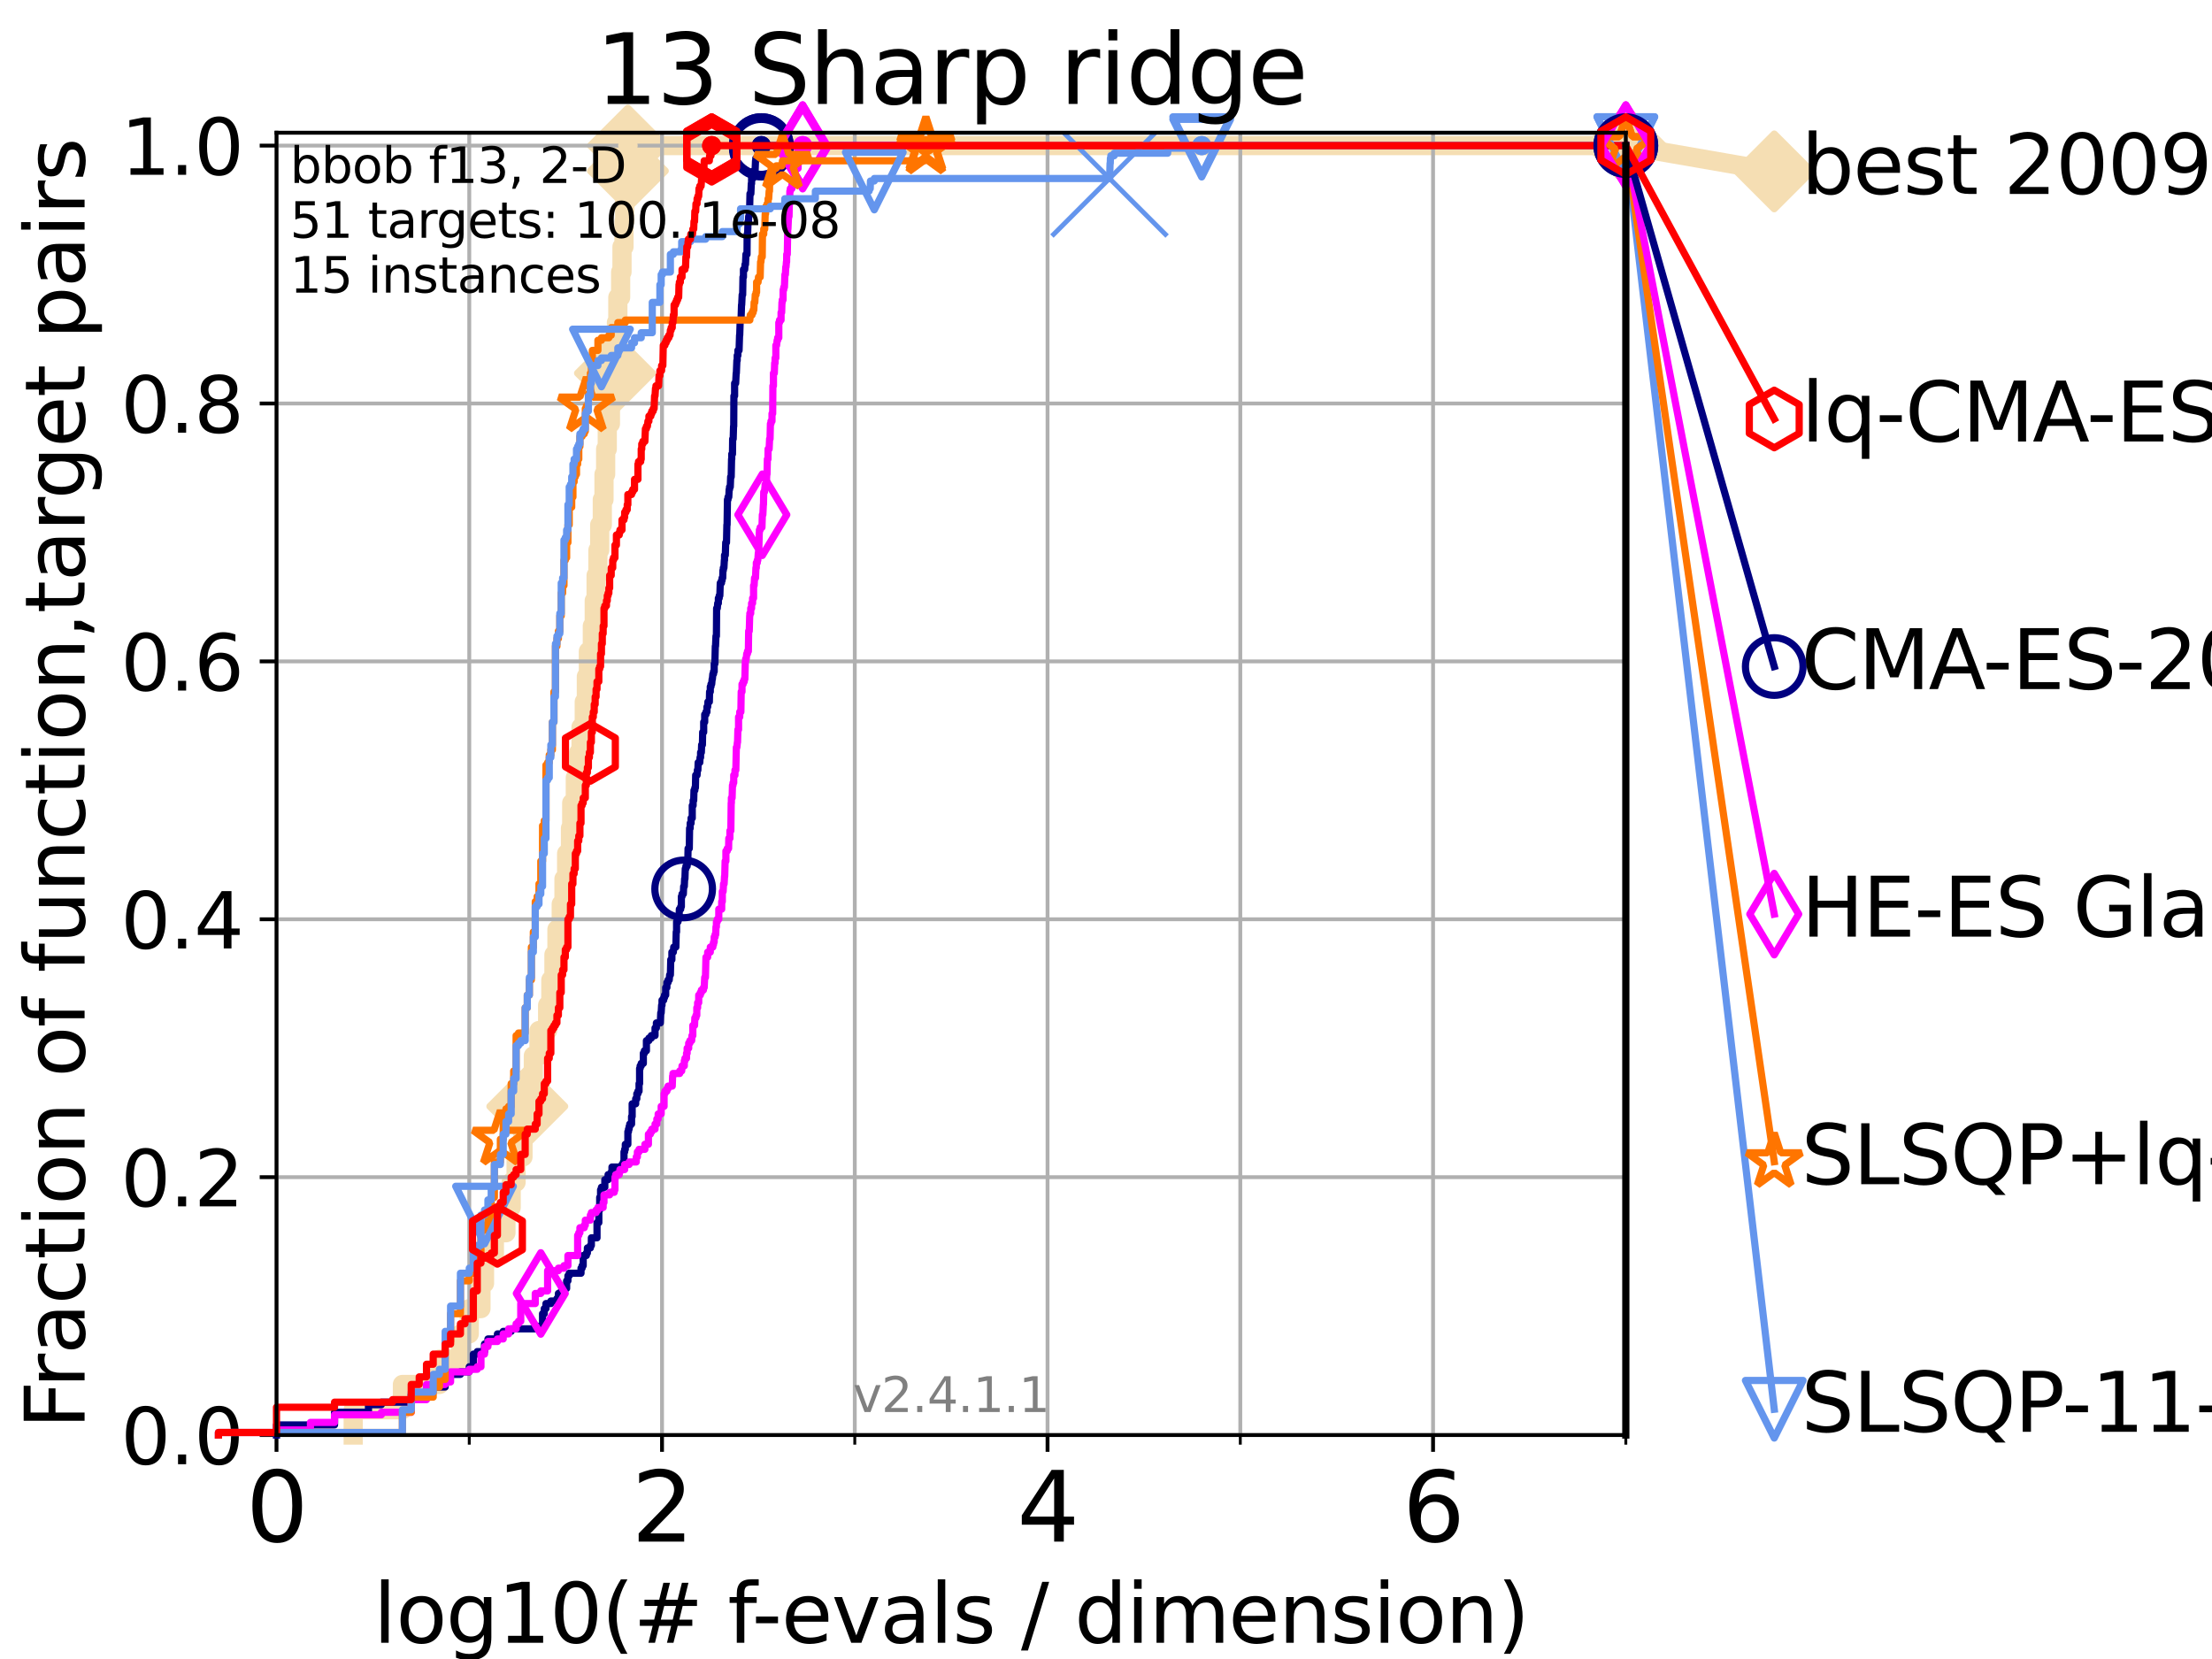<?xml version="1.0" encoding="utf-8" standalone="no"?>
<!DOCTYPE svg PUBLIC "-//W3C//DTD SVG 1.1//EN"
  "http://www.w3.org/Graphics/SVG/1.1/DTD/svg11.dtd">
<svg height="345.6pt" version="1.1" viewBox="0 0 460.8 345.6" width="460.8pt" xmlns="http://www.w3.org/2000/svg" xmlns:xlink="http://www.w3.org/1999/xlink">
 <defs>
  <style type="text/css">*{stroke-linecap:butt;stroke-linejoin:round;}</style>
 </defs>
 <g id="figure_1">
  <g id="patch_1">
   <path d="M 0 345.6 
L 460.8 345.6 
L 460.8 0 
L 0 0 
z
" style="fill:#ffffff;"/>
  </g>
  <g id="axes_1">
   <g id="patch_2">
    <path d="M 57.6 298.944 
L 338.688 298.944 
L 338.688 27.648 
L 57.6 27.648 
z
" style="fill:#ffffff;"/>
   </g>
   <g id="line2d_1">
    <path d="M 73.579 298.944 
L 73.579 293.677 
L 83.83 293.677 
L 83.83 288.41 
L 91.535 288.41 
L 91.535 283.143 
L 95.918 283.143 
L 95.918 277.877 
L 97.755 277.877 
L 97.755 272.61 
L 100.193 272.61 
L 100.193 267.343 
L 100.935 267.343 
L 100.935 262.076 
L 102.989 262.076 
L 102.989 256.809 
L 105.398 256.809 
L 105.398 251.542 
L 106.489 251.542 
L 106.489 246.275 
L 107.515 246.275 
L 107.515 241.009 
L 108.949 241.009 
L 108.949 235.742 
L 109.843 235.742 
L 109.843 230.475 
L 110.694 230.475 
L 110.694 225.208 
L 111.105 225.208 
L 111.105 219.941 
L 112.281 219.941 
L 112.281 214.674 
L 114.08 214.674 
L 114.08 209.407 
L 114.751 209.407 
L 114.751 204.141 
L 115.397 204.141 
L 115.397 198.874 
L 116.02 198.874 
L 116.02 193.607 
L 116.914 193.607 
L 116.914 188.34 
L 117.486 188.34 
L 117.486 183.073 
L 118.04 183.073 
L 118.04 177.806 
L 118.839 177.806 
L 118.839 172.539 
L 119.097 172.539 
L 119.097 167.272 
L 119.85 167.272 
L 119.85 162.006 
L 120.572 162.006 
L 120.572 156.739 
L 121.037 156.739 
L 121.037 151.472 
L 121.712 151.472 
L 121.712 146.205 
L 122.148 146.205 
L 122.148 140.938 
L 122.573 140.938 
L 122.573 135.671 
L 123.394 135.671 
L 123.394 130.404 
L 123.791 130.404 
L 123.791 125.138 
L 124.178 125.138 
L 124.178 119.871 
L 124.557 119.871 
L 124.557 114.604 
L 124.928 114.604 
L 124.928 109.337 
L 125.471 109.337 
L 125.471 104.07 
L 125.823 104.07 
L 125.823 98.803 
L 126.168 98.803 
L 126.168 93.536 
L 126.507 93.536 
L 126.507 88.27 
L 127.165 88.27 
L 127.165 83.003 
L 127.799 83.003 
L 127.799 77.736 
L 128.108 77.736 
L 128.108 72.469 
L 128.411 72.469 
L 128.411 67.202 
L 128.709 67.202 
L 128.709 61.935 
L 129.291 61.935 
L 129.291 56.668 
L 129.574 56.668 
L 129.574 51.402 
L 129.991 51.402 
L 129.991 46.135 
L 130.128 46.135 
L 130.128 40.868 
L 130.398 40.868 
L 130.398 35.601 
L 130.796 35.601 
L 130.796 30.334 
L 338.688 30.334 
" style="fill:none;stroke:#f5deb3;stroke-linecap:square;stroke-width:4;"/>
   </g>
   <g id="line2d_2">
    <defs>
     <path d="M 0 7.778 
L 7.778 0 
L 0 -7.778 
L -7.778 0 
z
" id="m434561edf2" style="stroke:#f5deb3;stroke-linejoin:miter;stroke-width:1.5;"/>
    </defs>
    <g>
     <use style="fill:#f5deb3;stroke:#f5deb3;stroke-linejoin:miter;stroke-width:1.5;" x="109.843" xlink:href="#m434561edf2" y="230.475"/>
     <use style="fill:#f5deb3;stroke:#f5deb3;stroke-linejoin:miter;stroke-width:1.5;" x="128.108" xlink:href="#m434561edf2" y="77.736"/>
     <use style="fill:#f5deb3;stroke:#f5deb3;stroke-linejoin:miter;stroke-width:1.5;" x="130.796" xlink:href="#m434561edf2" y="35.601"/>
     <use style="fill:#f5deb3;stroke:#f5deb3;stroke-linejoin:miter;stroke-width:1.5;" x="130.796" xlink:href="#m434561edf2" y="30.334"/>
     <use style="fill:#f5deb3;stroke:#f5deb3;stroke-linejoin:miter;stroke-width:1.5;" x="338.688" xlink:href="#m434561edf2" y="30.334"/>
    </g>
   </g>
   <g id="line2d_3">
    <path style="fill:none;stroke:#f5deb3;stroke-linecap:square;stroke-width:4;"/>
    <g/>
   </g>
   <g id="line2d_4">
    <path d="M 338.688 30.334 
L 369.608 35.706 
" style="fill:none;stroke:#f5deb3;stroke-linecap:square;stroke-width:4;"/>
    <g>
     <use style="fill:#f5deb3;stroke:#f5deb3;stroke-linejoin:miter;stroke-width:1.5;" x="338.688" xlink:href="#m434561edf2" y="30.334"/>
     <use style="fill:#f5deb3;stroke:#f5deb3;stroke-linejoin:miter;stroke-width:1.5;" x="369.608" xlink:href="#m434561edf2" y="35.706"/>
    </g>
   </g>
   <g id="matplotlib.axis_1">
    <g id="xtick_1">
     <g id="line2d_5">
      <path clip-path="url(#p17fc328504)" d="M 57.6 298.944 
L 57.6 27.648 
" style="fill:none;stroke:#b0b0b0;stroke-linecap:square;stroke-width:0.8;"/>
     </g>
     <g id="line2d_6">
      <defs>
       <path d="M 0 0 
L 0 3.5 
" id="m177a857d5f" style="stroke:#000000;stroke-width:0.8;"/>
      </defs>
      <g>
       <use style="stroke:#000000;stroke-width:0.8;" x="57.6" xlink:href="#m177a857d5f" y="298.944"/>
      </g>
     </g>
     <g id="text_1">
      <!-- 0 -->
      <g transform="translate(51.237 321.141)scale(0.2 -0.2)">
       <defs>
        <path d="M 2034 4250 
Q 1547 4250 1301 3770 
Q 1056 3291 1056 2328 
Q 1056 1369 1301 889 
Q 1547 409 2034 409 
Q 2525 409 2770 889 
Q 3016 1369 3016 2328 
Q 3016 3291 2770 3770 
Q 2525 4250 2034 4250 
z
M 2034 4750 
Q 2819 4750 3233 4129 
Q 3647 3509 3647 2328 
Q 3647 1150 3233 529 
Q 2819 -91 2034 -91 
Q 1250 -91 836 529 
Q 422 1150 422 2328 
Q 422 3509 836 4129 
Q 1250 4750 2034 4750 
z
" id="DejaVuSans-30" transform="scale(0.016)"/>
       </defs>
       <use xlink:href="#DejaVuSans-30"/>
      </g>
     </g>
    </g>
    <g id="xtick_2">
     <g id="line2d_7">
      <path clip-path="url(#p17fc328504)" d="M 137.911 298.944 
L 137.911 27.648 
" style="fill:none;stroke:#b0b0b0;stroke-linecap:square;stroke-width:0.8;"/>
     </g>
     <g id="line2d_8">
      <g>
       <use style="stroke:#000000;stroke-width:0.8;" x="137.911" xlink:href="#m177a857d5f" y="298.944"/>
      </g>
     </g>
     <g id="text_2">
      <!-- 2 -->
      <g transform="translate(131.548 321.141)scale(0.2 -0.2)">
       <defs>
        <path d="M 1228 531 
L 3431 531 
L 3431 0 
L 469 0 
L 469 531 
Q 828 903 1448 1529 
Q 2069 2156 2228 2338 
Q 2531 2678 2651 2914 
Q 2772 3150 2772 3378 
Q 2772 3750 2511 3984 
Q 2250 4219 1831 4219 
Q 1534 4219 1204 4116 
Q 875 4013 500 3803 
L 500 4441 
Q 881 4594 1212 4672 
Q 1544 4750 1819 4750 
Q 2544 4750 2975 4387 
Q 3406 4025 3406 3419 
Q 3406 3131 3298 2873 
Q 3191 2616 2906 2266 
Q 2828 2175 2409 1742 
Q 1991 1309 1228 531 
z
" id="DejaVuSans-32" transform="scale(0.016)"/>
       </defs>
       <use xlink:href="#DejaVuSans-32"/>
      </g>
     </g>
    </g>
    <g id="xtick_3">
     <g id="line2d_9">
      <path clip-path="url(#p17fc328504)" d="M 218.222 298.944 
L 218.222 27.648 
" style="fill:none;stroke:#b0b0b0;stroke-linecap:square;stroke-width:0.8;"/>
     </g>
     <g id="line2d_10">
      <g>
       <use style="stroke:#000000;stroke-width:0.8;" x="218.222" xlink:href="#m177a857d5f" y="298.944"/>
      </g>
     </g>
     <g id="text_3">
      <!-- 4 -->
      <g transform="translate(211.859 321.141)scale(0.2 -0.2)">
       <defs>
        <path d="M 2419 4116 
L 825 1625 
L 2419 1625 
L 2419 4116 
z
M 2253 4666 
L 3047 4666 
L 3047 1625 
L 3713 1625 
L 3713 1100 
L 3047 1100 
L 3047 0 
L 2419 0 
L 2419 1100 
L 313 1100 
L 313 1709 
L 2253 4666 
z
" id="DejaVuSans-34" transform="scale(0.016)"/>
       </defs>
       <use xlink:href="#DejaVuSans-34"/>
      </g>
     </g>
    </g>
    <g id="xtick_4">
     <g id="line2d_11">
      <path clip-path="url(#p17fc328504)" d="M 298.533 298.944 
L 298.533 27.648 
" style="fill:none;stroke:#b0b0b0;stroke-linecap:square;stroke-width:0.8;"/>
     </g>
     <g id="line2d_12">
      <g>
       <use style="stroke:#000000;stroke-width:0.8;" x="298.533" xlink:href="#m177a857d5f" y="298.944"/>
      </g>
     </g>
     <g id="text_4">
      <!-- 6 -->
      <g transform="translate(292.17 321.141)scale(0.2 -0.2)">
       <defs>
        <path d="M 2113 2584 
Q 1688 2584 1439 2293 
Q 1191 2003 1191 1497 
Q 1191 994 1439 701 
Q 1688 409 2113 409 
Q 2538 409 2786 701 
Q 3034 994 3034 1497 
Q 3034 2003 2786 2293 
Q 2538 2584 2113 2584 
z
M 3366 4563 
L 3366 3988 
Q 3128 4100 2886 4159 
Q 2644 4219 2406 4219 
Q 1781 4219 1451 3797 
Q 1122 3375 1075 2522 
Q 1259 2794 1537 2939 
Q 1816 3084 2150 3084 
Q 2853 3084 3261 2657 
Q 3669 2231 3669 1497 
Q 3669 778 3244 343 
Q 2819 -91 2113 -91 
Q 1303 -91 875 529 
Q 447 1150 447 2328 
Q 447 3434 972 4092 
Q 1497 4750 2381 4750 
Q 2619 4750 2861 4703 
Q 3103 4656 3366 4563 
z
" id="DejaVuSans-36" transform="scale(0.016)"/>
       </defs>
       <use xlink:href="#DejaVuSans-36"/>
      </g>
     </g>
    </g>
    <g id="xtick_5">
     <g id="line2d_13">
      <path clip-path="url(#p17fc328504)" d="M 97.755 298.944 
L 97.755 27.648 
" style="fill:none;stroke:#b0b0b0;stroke-linecap:square;stroke-width:0.8;"/>
     </g>
     <g id="line2d_14">
      <defs>
       <path d="M 0 0 
L 0 2 
" id="md075a074c2" style="stroke:#000000;stroke-width:0.6;"/>
      </defs>
      <g>
       <use style="stroke:#000000;stroke-width:0.6;" x="97.755" xlink:href="#md075a074c2" y="298.944"/>
      </g>
     </g>
    </g>
    <g id="xtick_6">
     <g id="line2d_15">
      <path clip-path="url(#p17fc328504)" d="M 178.066 298.944 
L 178.066 27.648 
" style="fill:none;stroke:#b0b0b0;stroke-linecap:square;stroke-width:0.8;"/>
     </g>
     <g id="line2d_16">
      <g>
       <use style="stroke:#000000;stroke-width:0.6;" x="178.066" xlink:href="#md075a074c2" y="298.944"/>
      </g>
     </g>
    </g>
    <g id="xtick_7">
     <g id="line2d_17">
      <path clip-path="url(#p17fc328504)" d="M 258.377 298.944 
L 258.377 27.648 
" style="fill:none;stroke:#b0b0b0;stroke-linecap:square;stroke-width:0.8;"/>
     </g>
     <g id="line2d_18">
      <g>
       <use style="stroke:#000000;stroke-width:0.6;" x="258.377" xlink:href="#md075a074c2" y="298.944"/>
      </g>
     </g>
    </g>
    <g id="xtick_8">
     <g id="line2d_19">
      <path clip-path="url(#p17fc328504)" d="M 338.688 298.944 
L 338.688 27.648 
" style="fill:none;stroke:#b0b0b0;stroke-linecap:square;stroke-width:0.8;"/>
     </g>
     <g id="line2d_20">
      <g>
       <use style="stroke:#000000;stroke-width:0.6;" x="338.688" xlink:href="#md075a074c2" y="298.944"/>
      </g>
     </g>
    </g>
    <g id="text_5">
     <!-- log10(# f-evals / dimension) -->
     <g transform="translate(77.764 342.218)scale(0.17 -0.17)">
      <defs>
       <path d="M 603 4863 
L 1178 4863 
L 1178 0 
L 603 0 
L 603 4863 
z
" id="DejaVuSans-6c" transform="scale(0.016)"/>
       <path d="M 1959 3097 
Q 1497 3097 1228 2736 
Q 959 2375 959 1747 
Q 959 1119 1226 758 
Q 1494 397 1959 397 
Q 2419 397 2687 759 
Q 2956 1122 2956 1747 
Q 2956 2369 2687 2733 
Q 2419 3097 1959 3097 
z
M 1959 3584 
Q 2709 3584 3137 3096 
Q 3566 2609 3566 1747 
Q 3566 888 3137 398 
Q 2709 -91 1959 -91 
Q 1206 -91 779 398 
Q 353 888 353 1747 
Q 353 2609 779 3096 
Q 1206 3584 1959 3584 
z
" id="DejaVuSans-6f" transform="scale(0.016)"/>
       <path d="M 2906 1791 
Q 2906 2416 2648 2759 
Q 2391 3103 1925 3103 
Q 1463 3103 1205 2759 
Q 947 2416 947 1791 
Q 947 1169 1205 825 
Q 1463 481 1925 481 
Q 2391 481 2648 825 
Q 2906 1169 2906 1791 
z
M 3481 434 
Q 3481 -459 3084 -895 
Q 2688 -1331 1869 -1331 
Q 1566 -1331 1297 -1286 
Q 1028 -1241 775 -1147 
L 775 -588 
Q 1028 -725 1275 -790 
Q 1522 -856 1778 -856 
Q 2344 -856 2625 -561 
Q 2906 -266 2906 331 
L 2906 616 
Q 2728 306 2450 153 
Q 2172 0 1784 0 
Q 1141 0 747 490 
Q 353 981 353 1791 
Q 353 2603 747 3093 
Q 1141 3584 1784 3584 
Q 2172 3584 2450 3431 
Q 2728 3278 2906 2969 
L 2906 3500 
L 3481 3500 
L 3481 434 
z
" id="DejaVuSans-67" transform="scale(0.016)"/>
       <path d="M 794 531 
L 1825 531 
L 1825 4091 
L 703 3866 
L 703 4441 
L 1819 4666 
L 2450 4666 
L 2450 531 
L 3481 531 
L 3481 0 
L 794 0 
L 794 531 
z
" id="DejaVuSans-31" transform="scale(0.016)"/>
       <path d="M 1984 4856 
Q 1566 4138 1362 3434 
Q 1159 2731 1159 2009 
Q 1159 1288 1364 580 
Q 1569 -128 1984 -844 
L 1484 -844 
Q 1016 -109 783 600 
Q 550 1309 550 2009 
Q 550 2706 781 3412 
Q 1013 4119 1484 4856 
L 1984 4856 
z
" id="DejaVuSans-28" transform="scale(0.016)"/>
       <path d="M 3272 2816 
L 2363 2816 
L 2100 1772 
L 3016 1772 
L 3272 2816 
z
M 2803 4594 
L 2478 3297 
L 3391 3297 
L 3719 4594 
L 4219 4594 
L 3897 3297 
L 4872 3297 
L 4872 2816 
L 3775 2816 
L 3519 1772 
L 4513 1772 
L 4513 1294 
L 3397 1294 
L 3072 0 
L 2572 0 
L 2894 1294 
L 1978 1294 
L 1656 0 
L 1153 0 
L 1478 1294 
L 494 1294 
L 494 1772 
L 1594 1772 
L 1856 2816 
L 850 2816 
L 850 3297 
L 1978 3297 
L 2297 4594 
L 2803 4594 
z
" id="DejaVuSans-23" transform="scale(0.016)"/>
       <path id="DejaVuSans-20" transform="scale(0.016)"/>
       <path d="M 2375 4863 
L 2375 4384 
L 1825 4384 
Q 1516 4384 1395 4259 
Q 1275 4134 1275 3809 
L 1275 3500 
L 2222 3500 
L 2222 3053 
L 1275 3053 
L 1275 0 
L 697 0 
L 697 3053 
L 147 3053 
L 147 3500 
L 697 3500 
L 697 3744 
Q 697 4328 969 4595 
Q 1241 4863 1831 4863 
L 2375 4863 
z
" id="DejaVuSans-66" transform="scale(0.016)"/>
       <path d="M 313 2009 
L 1997 2009 
L 1997 1497 
L 313 1497 
L 313 2009 
z
" id="DejaVuSans-2d" transform="scale(0.016)"/>
       <path d="M 3597 1894 
L 3597 1613 
L 953 1613 
Q 991 1019 1311 708 
Q 1631 397 2203 397 
Q 2534 397 2845 478 
Q 3156 559 3463 722 
L 3463 178 
Q 3153 47 2828 -22 
Q 2503 -91 2169 -91 
Q 1331 -91 842 396 
Q 353 884 353 1716 
Q 353 2575 817 3079 
Q 1281 3584 2069 3584 
Q 2775 3584 3186 3129 
Q 3597 2675 3597 1894 
z
M 3022 2063 
Q 3016 2534 2758 2815 
Q 2500 3097 2075 3097 
Q 1594 3097 1305 2825 
Q 1016 2553 972 2059 
L 3022 2063 
z
" id="DejaVuSans-65" transform="scale(0.016)"/>
       <path d="M 191 3500 
L 800 3500 
L 1894 563 
L 2988 3500 
L 3597 3500 
L 2284 0 
L 1503 0 
L 191 3500 
z
" id="DejaVuSans-76" transform="scale(0.016)"/>
       <path d="M 2194 1759 
Q 1497 1759 1228 1600 
Q 959 1441 959 1056 
Q 959 750 1161 570 
Q 1363 391 1709 391 
Q 2188 391 2477 730 
Q 2766 1069 2766 1631 
L 2766 1759 
L 2194 1759 
z
M 3341 1997 
L 3341 0 
L 2766 0 
L 2766 531 
Q 2569 213 2275 61 
Q 1981 -91 1556 -91 
Q 1019 -91 701 211 
Q 384 513 384 1019 
Q 384 1609 779 1909 
Q 1175 2209 1959 2209 
L 2766 2209 
L 2766 2266 
Q 2766 2663 2505 2880 
Q 2244 3097 1772 3097 
Q 1472 3097 1187 3025 
Q 903 2953 641 2809 
L 641 3341 
Q 956 3463 1253 3523 
Q 1550 3584 1831 3584 
Q 2591 3584 2966 3190 
Q 3341 2797 3341 1997 
z
" id="DejaVuSans-61" transform="scale(0.016)"/>
       <path d="M 2834 3397 
L 2834 2853 
Q 2591 2978 2328 3040 
Q 2066 3103 1784 3103 
Q 1356 3103 1142 2972 
Q 928 2841 928 2578 
Q 928 2378 1081 2264 
Q 1234 2150 1697 2047 
L 1894 2003 
Q 2506 1872 2764 1633 
Q 3022 1394 3022 966 
Q 3022 478 2636 193 
Q 2250 -91 1575 -91 
Q 1294 -91 989 -36 
Q 684 19 347 128 
L 347 722 
Q 666 556 975 473 
Q 1284 391 1588 391 
Q 1994 391 2212 530 
Q 2431 669 2431 922 
Q 2431 1156 2273 1281 
Q 2116 1406 1581 1522 
L 1381 1569 
Q 847 1681 609 1914 
Q 372 2147 372 2553 
Q 372 3047 722 3315 
Q 1072 3584 1716 3584 
Q 2034 3584 2315 3537 
Q 2597 3491 2834 3397 
z
" id="DejaVuSans-73" transform="scale(0.016)"/>
       <path d="M 1625 4666 
L 2156 4666 
L 531 -594 
L 0 -594 
L 1625 4666 
z
" id="DejaVuSans-2f" transform="scale(0.016)"/>
       <path d="M 2906 2969 
L 2906 4863 
L 3481 4863 
L 3481 0 
L 2906 0 
L 2906 525 
Q 2725 213 2448 61 
Q 2172 -91 1784 -91 
Q 1150 -91 751 415 
Q 353 922 353 1747 
Q 353 2572 751 3078 
Q 1150 3584 1784 3584 
Q 2172 3584 2448 3432 
Q 2725 3281 2906 2969 
z
M 947 1747 
Q 947 1113 1208 752 
Q 1469 391 1925 391 
Q 2381 391 2643 752 
Q 2906 1113 2906 1747 
Q 2906 2381 2643 2742 
Q 2381 3103 1925 3103 
Q 1469 3103 1208 2742 
Q 947 2381 947 1747 
z
" id="DejaVuSans-64" transform="scale(0.016)"/>
       <path d="M 603 3500 
L 1178 3500 
L 1178 0 
L 603 0 
L 603 3500 
z
M 603 4863 
L 1178 4863 
L 1178 4134 
L 603 4134 
L 603 4863 
z
" id="DejaVuSans-69" transform="scale(0.016)"/>
       <path d="M 3328 2828 
Q 3544 3216 3844 3400 
Q 4144 3584 4550 3584 
Q 5097 3584 5394 3201 
Q 5691 2819 5691 2113 
L 5691 0 
L 5113 0 
L 5113 2094 
Q 5113 2597 4934 2840 
Q 4756 3084 4391 3084 
Q 3944 3084 3684 2787 
Q 3425 2491 3425 1978 
L 3425 0 
L 2847 0 
L 2847 2094 
Q 2847 2600 2669 2842 
Q 2491 3084 2119 3084 
Q 1678 3084 1418 2786 
Q 1159 2488 1159 1978 
L 1159 0 
L 581 0 
L 581 3500 
L 1159 3500 
L 1159 2956 
Q 1356 3278 1631 3431 
Q 1906 3584 2284 3584 
Q 2666 3584 2933 3390 
Q 3200 3197 3328 2828 
z
" id="DejaVuSans-6d" transform="scale(0.016)"/>
       <path d="M 3513 2113 
L 3513 0 
L 2938 0 
L 2938 2094 
Q 2938 2591 2744 2837 
Q 2550 3084 2163 3084 
Q 1697 3084 1428 2787 
Q 1159 2491 1159 1978 
L 1159 0 
L 581 0 
L 581 3500 
L 1159 3500 
L 1159 2956 
Q 1366 3272 1645 3428 
Q 1925 3584 2291 3584 
Q 2894 3584 3203 3211 
Q 3513 2838 3513 2113 
z
" id="DejaVuSans-6e" transform="scale(0.016)"/>
       <path d="M 513 4856 
L 1013 4856 
Q 1481 4119 1714 3412 
Q 1947 2706 1947 2009 
Q 1947 1309 1714 600 
Q 1481 -109 1013 -844 
L 513 -844 
Q 928 -128 1133 580 
Q 1338 1288 1338 2009 
Q 1338 2731 1133 3434 
Q 928 4138 513 4856 
z
" id="DejaVuSans-29" transform="scale(0.016)"/>
      </defs>
      <use xlink:href="#DejaVuSans-6c"/>
      <use x="27.783" xlink:href="#DejaVuSans-6f"/>
      <use x="88.965" xlink:href="#DejaVuSans-67"/>
      <use x="152.441" xlink:href="#DejaVuSans-31"/>
      <use x="216.064" xlink:href="#DejaVuSans-30"/>
      <use x="279.688" xlink:href="#DejaVuSans-28"/>
      <use x="318.701" xlink:href="#DejaVuSans-23"/>
      <use x="402.49" xlink:href="#DejaVuSans-20"/>
      <use x="434.277" xlink:href="#DejaVuSans-66"/>
      <use x="463.982" xlink:href="#DejaVuSans-2d"/>
      <use x="500.066" xlink:href="#DejaVuSans-65"/>
      <use x="561.59" xlink:href="#DejaVuSans-76"/>
      <use x="620.77" xlink:href="#DejaVuSans-61"/>
      <use x="682.049" xlink:href="#DejaVuSans-6c"/>
      <use x="709.832" xlink:href="#DejaVuSans-73"/>
      <use x="761.932" xlink:href="#DejaVuSans-20"/>
      <use x="793.719" xlink:href="#DejaVuSans-2f"/>
      <use x="827.41" xlink:href="#DejaVuSans-20"/>
      <use x="859.197" xlink:href="#DejaVuSans-64"/>
      <use x="922.674" xlink:href="#DejaVuSans-69"/>
      <use x="950.457" xlink:href="#DejaVuSans-6d"/>
      <use x="1047.869" xlink:href="#DejaVuSans-65"/>
      <use x="1109.393" xlink:href="#DejaVuSans-6e"/>
      <use x="1172.771" xlink:href="#DejaVuSans-73"/>
      <use x="1224.871" xlink:href="#DejaVuSans-69"/>
      <use x="1252.654" xlink:href="#DejaVuSans-6f"/>
      <use x="1313.836" xlink:href="#DejaVuSans-6e"/>
      <use x="1377.215" xlink:href="#DejaVuSans-29"/>
     </g>
    </g>
   </g>
   <g id="matplotlib.axis_2">
    <g id="ytick_1">
     <g id="line2d_21">
      <path clip-path="url(#p17fc328504)" d="M 57.6 298.944 
L 338.688 298.944 
" style="fill:none;stroke:#b0b0b0;stroke-linecap:square;stroke-width:0.8;"/>
     </g>
     <g id="line2d_22">
      <defs>
       <path d="M 0 0 
L -3.5 0 
" id="mddc77f0ebe" style="stroke:#000000;stroke-width:0.8;"/>
      </defs>
      <g>
       <use style="stroke:#000000;stroke-width:0.8;" x="57.6" xlink:href="#mddc77f0ebe" y="298.944"/>
      </g>
     </g>
     <g id="text_6">
      <!-- 0.0 -->
      <g transform="translate(25.155 305.023)scale(0.16 -0.16)">
       <defs>
        <path d="M 684 794 
L 1344 794 
L 1344 0 
L 684 0 
L 684 794 
z
" id="DejaVuSans-2e" transform="scale(0.016)"/>
       </defs>
       <use xlink:href="#DejaVuSans-30"/>
       <use x="63.623" xlink:href="#DejaVuSans-2e"/>
       <use x="95.41" xlink:href="#DejaVuSans-30"/>
      </g>
     </g>
    </g>
    <g id="ytick_2">
     <g id="line2d_23">
      <path clip-path="url(#p17fc328504)" d="M 57.6 245.222 
L 338.688 245.222 
" style="fill:none;stroke:#b0b0b0;stroke-linecap:square;stroke-width:0.8;"/>
     </g>
     <g id="line2d_24">
      <g>
       <use style="stroke:#000000;stroke-width:0.8;" x="57.6" xlink:href="#mddc77f0ebe" y="245.222"/>
      </g>
     </g>
     <g id="text_7">
      <!-- 0.2 -->
      <g transform="translate(25.155 251.301)scale(0.16 -0.16)">
       <use xlink:href="#DejaVuSans-30"/>
       <use x="63.623" xlink:href="#DejaVuSans-2e"/>
       <use x="95.41" xlink:href="#DejaVuSans-32"/>
      </g>
     </g>
    </g>
    <g id="ytick_3">
     <g id="line2d_25">
      <path clip-path="url(#p17fc328504)" d="M 57.6 191.5 
L 338.688 191.5 
" style="fill:none;stroke:#b0b0b0;stroke-linecap:square;stroke-width:0.8;"/>
     </g>
     <g id="line2d_26">
      <g>
       <use style="stroke:#000000;stroke-width:0.8;" x="57.6" xlink:href="#mddc77f0ebe" y="191.5"/>
      </g>
     </g>
     <g id="text_8">
      <!-- 0.4 -->
      <g transform="translate(25.155 197.579)scale(0.16 -0.16)">
       <use xlink:href="#DejaVuSans-30"/>
       <use x="63.623" xlink:href="#DejaVuSans-2e"/>
       <use x="95.41" xlink:href="#DejaVuSans-34"/>
      </g>
     </g>
    </g>
    <g id="ytick_4">
     <g id="line2d_27">
      <path clip-path="url(#p17fc328504)" d="M 57.6 137.778 
L 338.688 137.778 
" style="fill:none;stroke:#b0b0b0;stroke-linecap:square;stroke-width:0.8;"/>
     </g>
     <g id="line2d_28">
      <g>
       <use style="stroke:#000000;stroke-width:0.8;" x="57.6" xlink:href="#mddc77f0ebe" y="137.778"/>
      </g>
     </g>
     <g id="text_9">
      <!-- 0.6 -->
      <g transform="translate(25.155 143.857)scale(0.16 -0.16)">
       <use xlink:href="#DejaVuSans-30"/>
       <use x="63.623" xlink:href="#DejaVuSans-2e"/>
       <use x="95.41" xlink:href="#DejaVuSans-36"/>
      </g>
     </g>
    </g>
    <g id="ytick_5">
     <g id="line2d_29">
      <path clip-path="url(#p17fc328504)" d="M 57.6 84.056 
L 338.688 84.056 
" style="fill:none;stroke:#b0b0b0;stroke-linecap:square;stroke-width:0.8;"/>
     </g>
     <g id="line2d_30">
      <g>
       <use style="stroke:#000000;stroke-width:0.8;" x="57.6" xlink:href="#mddc77f0ebe" y="84.056"/>
      </g>
     </g>
     <g id="text_10">
      <!-- 0.8 -->
      <g transform="translate(25.155 90.135)scale(0.16 -0.16)">
       <defs>
        <path d="M 2034 2216 
Q 1584 2216 1326 1975 
Q 1069 1734 1069 1313 
Q 1069 891 1326 650 
Q 1584 409 2034 409 
Q 2484 409 2743 651 
Q 3003 894 3003 1313 
Q 3003 1734 2745 1975 
Q 2488 2216 2034 2216 
z
M 1403 2484 
Q 997 2584 770 2862 
Q 544 3141 544 3541 
Q 544 4100 942 4425 
Q 1341 4750 2034 4750 
Q 2731 4750 3128 4425 
Q 3525 4100 3525 3541 
Q 3525 3141 3298 2862 
Q 3072 2584 2669 2484 
Q 3125 2378 3379 2068 
Q 3634 1759 3634 1313 
Q 3634 634 3220 271 
Q 2806 -91 2034 -91 
Q 1263 -91 848 271 
Q 434 634 434 1313 
Q 434 1759 690 2068 
Q 947 2378 1403 2484 
z
M 1172 3481 
Q 1172 3119 1398 2916 
Q 1625 2713 2034 2713 
Q 2441 2713 2670 2916 
Q 2900 3119 2900 3481 
Q 2900 3844 2670 4047 
Q 2441 4250 2034 4250 
Q 1625 4250 1398 4047 
Q 1172 3844 1172 3481 
z
" id="DejaVuSans-38" transform="scale(0.016)"/>
       </defs>
       <use xlink:href="#DejaVuSans-30"/>
       <use x="63.623" xlink:href="#DejaVuSans-2e"/>
       <use x="95.41" xlink:href="#DejaVuSans-38"/>
      </g>
     </g>
    </g>
    <g id="ytick_6">
     <g id="line2d_31">
      <path clip-path="url(#p17fc328504)" d="M 57.6 30.334 
L 338.688 30.334 
" style="fill:none;stroke:#b0b0b0;stroke-linecap:square;stroke-width:0.8;"/>
     </g>
     <g id="line2d_32">
      <g>
       <use style="stroke:#000000;stroke-width:0.8;" x="57.6" xlink:href="#mddc77f0ebe" y="30.334"/>
      </g>
     </g>
     <g id="text_11">
      <!-- 1.0 -->
      <g transform="translate(25.155 36.413)scale(0.16 -0.16)">
       <use xlink:href="#DejaVuSans-31"/>
       <use x="63.623" xlink:href="#DejaVuSans-2e"/>
       <use x="95.41" xlink:href="#DejaVuSans-30"/>
      </g>
     </g>
    </g>
    <g id="text_12">
     <!-- Fraction of function,target pairs -->
     <g transform="translate(17.62 297.681)rotate(-90)scale(0.17 -0.17)">
      <defs>
       <path d="M 628 4666 
L 3309 4666 
L 3309 4134 
L 1259 4134 
L 1259 2759 
L 3109 2759 
L 3109 2228 
L 1259 2228 
L 1259 0 
L 628 0 
L 628 4666 
z
" id="DejaVuSans-46" transform="scale(0.016)"/>
       <path d="M 2631 2963 
Q 2534 3019 2420 3045 
Q 2306 3072 2169 3072 
Q 1681 3072 1420 2755 
Q 1159 2438 1159 1844 
L 1159 0 
L 581 0 
L 581 3500 
L 1159 3500 
L 1159 2956 
Q 1341 3275 1631 3429 
Q 1922 3584 2338 3584 
Q 2397 3584 2469 3576 
Q 2541 3569 2628 3553 
L 2631 2963 
z
" id="DejaVuSans-72" transform="scale(0.016)"/>
       <path d="M 3122 3366 
L 3122 2828 
Q 2878 2963 2633 3030 
Q 2388 3097 2138 3097 
Q 1578 3097 1268 2742 
Q 959 2388 959 1747 
Q 959 1106 1268 751 
Q 1578 397 2138 397 
Q 2388 397 2633 464 
Q 2878 531 3122 666 
L 3122 134 
Q 2881 22 2623 -34 
Q 2366 -91 2075 -91 
Q 1284 -91 818 406 
Q 353 903 353 1747 
Q 353 2603 823 3093 
Q 1294 3584 2113 3584 
Q 2378 3584 2631 3529 
Q 2884 3475 3122 3366 
z
" id="DejaVuSans-63" transform="scale(0.016)"/>
       <path d="M 1172 4494 
L 1172 3500 
L 2356 3500 
L 2356 3053 
L 1172 3053 
L 1172 1153 
Q 1172 725 1289 603 
Q 1406 481 1766 481 
L 2356 481 
L 2356 0 
L 1766 0 
Q 1100 0 847 248 
Q 594 497 594 1153 
L 594 3053 
L 172 3053 
L 172 3500 
L 594 3500 
L 594 4494 
L 1172 4494 
z
" id="DejaVuSans-74" transform="scale(0.016)"/>
       <path d="M 544 1381 
L 544 3500 
L 1119 3500 
L 1119 1403 
Q 1119 906 1312 657 
Q 1506 409 1894 409 
Q 2359 409 2629 706 
Q 2900 1003 2900 1516 
L 2900 3500 
L 3475 3500 
L 3475 0 
L 2900 0 
L 2900 538 
Q 2691 219 2414 64 
Q 2138 -91 1772 -91 
Q 1169 -91 856 284 
Q 544 659 544 1381 
z
M 1991 3584 
L 1991 3584 
z
" id="DejaVuSans-75" transform="scale(0.016)"/>
       <path d="M 750 794 
L 1409 794 
L 1409 256 
L 897 -744 
L 494 -744 
L 750 256 
L 750 794 
z
" id="DejaVuSans-2c" transform="scale(0.016)"/>
       <path d="M 1159 525 
L 1159 -1331 
L 581 -1331 
L 581 3500 
L 1159 3500 
L 1159 2969 
Q 1341 3281 1617 3432 
Q 1894 3584 2278 3584 
Q 2916 3584 3314 3078 
Q 3713 2572 3713 1747 
Q 3713 922 3314 415 
Q 2916 -91 2278 -91 
Q 1894 -91 1617 61 
Q 1341 213 1159 525 
z
M 3116 1747 
Q 3116 2381 2855 2742 
Q 2594 3103 2138 3103 
Q 1681 3103 1420 2742 
Q 1159 2381 1159 1747 
Q 1159 1113 1420 752 
Q 1681 391 2138 391 
Q 2594 391 2855 752 
Q 3116 1113 3116 1747 
z
" id="DejaVuSans-70" transform="scale(0.016)"/>
      </defs>
      <use xlink:href="#DejaVuSans-46"/>
      <use x="50.27" xlink:href="#DejaVuSans-72"/>
      <use x="91.383" xlink:href="#DejaVuSans-61"/>
      <use x="152.662" xlink:href="#DejaVuSans-63"/>
      <use x="207.643" xlink:href="#DejaVuSans-74"/>
      <use x="246.852" xlink:href="#DejaVuSans-69"/>
      <use x="274.635" xlink:href="#DejaVuSans-6f"/>
      <use x="335.816" xlink:href="#DejaVuSans-6e"/>
      <use x="399.195" xlink:href="#DejaVuSans-20"/>
      <use x="430.982" xlink:href="#DejaVuSans-6f"/>
      <use x="492.164" xlink:href="#DejaVuSans-66"/>
      <use x="527.369" xlink:href="#DejaVuSans-20"/>
      <use x="559.156" xlink:href="#DejaVuSans-66"/>
      <use x="594.361" xlink:href="#DejaVuSans-75"/>
      <use x="657.74" xlink:href="#DejaVuSans-6e"/>
      <use x="721.119" xlink:href="#DejaVuSans-63"/>
      <use x="776.1" xlink:href="#DejaVuSans-74"/>
      <use x="815.309" xlink:href="#DejaVuSans-69"/>
      <use x="843.092" xlink:href="#DejaVuSans-6f"/>
      <use x="904.273" xlink:href="#DejaVuSans-6e"/>
      <use x="967.652" xlink:href="#DejaVuSans-2c"/>
      <use x="999.439" xlink:href="#DejaVuSans-74"/>
      <use x="1038.648" xlink:href="#DejaVuSans-61"/>
      <use x="1099.928" xlink:href="#DejaVuSans-72"/>
      <use x="1139.291" xlink:href="#DejaVuSans-67"/>
      <use x="1202.768" xlink:href="#DejaVuSans-65"/>
      <use x="1264.291" xlink:href="#DejaVuSans-74"/>
      <use x="1303.5" xlink:href="#DejaVuSans-20"/>
      <use x="1335.287" xlink:href="#DejaVuSans-70"/>
      <use x="1398.764" xlink:href="#DejaVuSans-61"/>
      <use x="1460.043" xlink:href="#DejaVuSans-69"/>
      <use x="1487.826" xlink:href="#DejaVuSans-72"/>
      <use x="1528.939" xlink:href="#DejaVuSans-73"/>
     </g>
    </g>
   </g>
   <g id="line2d_33">
    <defs>
     <path d="M 0 1.5 
C 0.398 1.5 0.779 1.342 1.061 1.061 
C 1.342 0.779 1.5 0.398 1.5 0 
C 1.5 -0.398 1.342 -0.779 1.061 -1.061 
C 0.779 -1.342 0.398 -1.5 0 -1.5 
C -0.398 -1.5 -0.779 -1.342 -1.061 -1.061 
C -1.342 -0.779 -1.5 -0.398 -1.5 0 
C -1.5 0.398 -1.342 0.779 -1.061 1.061 
C -0.779 1.342 -0.398 1.5 0 1.5 
z
" id="me495ccdce4" style="stroke:#f5deb3;"/>
    </defs>
    <g>
     <use style="fill:#f5deb3;stroke:#f5deb3;" x="130.796" xlink:href="#me495ccdce4" y="30.334"/>
     <use style="fill:#f5deb3;stroke:#f5deb3;" x="130.796" xlink:href="#me495ccdce4" y="30.334"/>
    </g>
   </g>
   <g id="line2d_34">
    <defs>
     <path d="M 0 1.5 
C 0.398 1.5 0.779 1.342 1.061 1.061 
C 1.342 0.779 1.5 0.398 1.5 0 
C 1.5 -0.398 1.342 -0.779 1.061 -1.061 
C 0.779 -1.342 0.398 -1.5 0 -1.5 
C -0.398 -1.5 -0.779 -1.342 -1.061 -1.061 
C -1.342 -0.779 -1.5 -0.398 -1.5 0 
C -1.5 0.398 -1.342 0.779 -1.061 1.061 
C -0.779 1.342 -0.398 1.5 0 1.5 
z
" id="m53c5ed7ef9" style="stroke:#000080;"/>
    </defs>
    <g>
     <use style="fill:#000080;stroke:#000080;" x="158.599" xlink:href="#m53c5ed7ef9" y="30.334"/>
     <use style="fill:#000080;stroke:#000080;" x="158.599" xlink:href="#m53c5ed7ef9" y="30.334"/>
    </g>
   </g>
   <g id="line2d_35">
    <path d="M 57.6 298.944 
L 57.6 296.837 
L 69.688 296.837 
L 69.688 294.204 
L 76.759 294.204 
L 76.759 292.624 
L 79.447 292.624 
L 79.447 292.097 
L 85.667 292.097 
L 85.667 290.517 
L 88.847 290.517 
L 88.847 288.937 
L 92.738 288.937 
L 92.738 286.83 
L 93.864 286.83 
L 93.864 286.304 
L 95.918 286.304 
L 95.918 285.777 
L 97.755 285.777 
L 97.755 284.723 
L 98.606 284.723 
L 98.606 282.09 
L 99.418 282.09 
L 99.418 281.563 
L 100.935 281.563 
L 100.935 279.983 
L 101.647 279.983 
L 101.647 278.93 
L 103.623 278.93 
L 103.623 277.877 
L 104.826 277.877 
L 104.826 277.35 
L 106.489 277.35 
L 106.489 276.823 
L 111.897 276.823 
L 111.897 276.296 
L 113.023 276.296 
L 113.023 273.663 
L 113.383 273.663 
L 113.383 272.61 
L 113.735 272.61 
L 113.735 271.556 
L 114.751 271.556 
L 114.751 271.03 
L 116.02 271.03 
L 116.02 270.503 
L 116.323 270.503 
L 116.323 269.45 
L 116.914 269.45 
L 116.914 268.923 
L 117.203 268.923 
L 117.203 268.396 
L 118.04 268.396 
L 118.04 266.816 
L 118.31 266.816 
L 118.31 265.763 
L 118.577 265.763 
L 118.577 265.236 
L 121.037 265.236 
L 121.037 264.183 
L 121.265 264.183 
L 121.265 263.656 
L 121.49 263.656 
L 121.49 261.549 
L 122.148 261.549 
L 122.148 261.023 
L 122.362 261.023 
L 122.362 259.969 
L 122.989 259.969 
L 122.989 259.443 
L 123.193 259.443 
L 123.193 257.862 
L 124.369 257.862 
L 124.369 254.702 
L 124.744 254.702 
L 124.744 252.069 
L 124.928 252.069 
L 124.928 249.436 
L 125.111 249.436 
L 125.111 247.855 
L 125.292 247.855 
L 125.292 247.329 
L 125.996 247.329 
L 125.996 245.749 
L 126.674 245.749 
L 126.674 244.695 
L 127.326 244.695 
L 127.326 244.169 
L 127.485 244.169 
L 127.485 243.115 
L 129.574 243.115 
L 129.574 242.589 
L 129.853 242.589 
L 129.853 242.062 
L 129.991 242.062 
L 129.991 239.955 
L 130.128 239.955 
L 130.128 239.428 
L 130.264 239.428 
L 130.264 238.375 
L 130.796 238.375 
L 130.796 235.742 
L 130.927 235.742 
L 130.927 235.215 
L 131.056 235.215 
L 131.056 234.688 
L 131.185 234.688 
L 131.185 234.162 
L 131.566 234.162 
L 131.566 232.582 
L 131.691 232.582 
L 131.691 229.948 
L 132.423 229.948 
L 132.423 228.895 
L 132.66 228.895 
L 132.66 227.841 
L 132.894 227.841 
L 132.894 227.315 
L 133.125 227.315 
L 133.125 225.735 
L 133.239 225.735 
L 133.239 222.575 
L 133.353 222.575 
L 133.353 222.048 
L 133.578 222.048 
L 133.578 221.521 
L 134.019 221.521 
L 134.019 219.414 
L 134.236 219.414 
L 134.236 218.888 
L 134.661 218.888 
L 134.661 216.781 
L 135.179 216.781 
L 135.179 216.254 
L 135.682 216.254 
L 135.682 215.728 
L 136.457 215.728 
L 136.457 214.148 
L 136.739 214.148 
L 136.739 213.094 
L 137.559 213.094 
L 137.647 210.987 
L 137.736 210.987 
L 137.823 209.407 
L 137.911 209.407 
L 137.911 208.354 
L 138.256 208.354 
L 138.256 207.827 
L 138.426 207.827 
L 138.426 207.301 
L 138.678 207.301 
L 138.678 205.721 
L 138.927 205.721 
L 138.927 204.667 
L 139.172 204.667 
L 139.172 204.141 
L 139.414 204.141 
L 139.494 203.087 
L 139.652 203.087 
L 139.731 199.927 
L 139.965 199.927 
L 139.965 198.347 
L 140.272 198.347 
L 140.348 197.294 
L 140.797 197.294 
L 140.871 194.133 
L 140.944 194.133 
L 140.944 192.027 
L 141.235 192.027 
L 141.235 191.5 
L 141.45 191.5 
L 141.521 189.393 
L 141.802 189.393 
L 141.802 188.867 
L 141.941 188.867 
L 141.941 186.76 
L 142.079 186.76 
L 142.079 186.233 
L 142.352 186.233 
L 142.419 184.653 
L 142.553 184.653 
L 142.62 183.073 
L 142.686 183.073 
L 142.753 180.966 
L 142.884 180.966 
L 142.884 180.44 
L 143.144 180.44 
L 143.144 179.913 
L 143.273 179.913 
L 143.337 176.753 
L 143.591 176.753 
L 143.654 172.539 
L 143.779 172.539 
L 143.779 171.486 
L 143.965 171.486 
L 143.965 170.433 
L 144.209 170.433 
L 144.209 167.799 
L 144.391 167.799 
L 144.391 166.746 
L 144.511 166.746 
L 144.57 164.639 
L 144.748 164.639 
L 144.748 164.112 
L 144.865 164.112 
L 144.924 161.479 
L 145.213 161.479 
L 145.27 160.426 
L 145.384 160.426 
L 145.441 158.846 
L 145.777 158.846 
L 145.833 157.792 
L 145.943 157.792 
L 145.943 156.739 
L 146.107 156.739 
L 146.162 155.159 
L 146.324 155.159 
L 146.378 152.525 
L 146.591 152.525 
L 146.591 150.419 
L 146.802 150.419 
L 146.802 148.838 
L 147.062 148.838 
L 147.062 148.312 
L 147.267 148.312 
L 147.267 147.258 
L 147.419 147.258 
L 147.47 146.205 
L 147.77 146.205 
L 147.819 144.098 
L 147.967 144.098 
L 147.967 143.045 
L 148.113 143.045 
L 148.113 142.518 
L 148.258 142.518 
L 148.354 141.465 
L 148.402 141.465 
L 148.497 140.411 
L 148.639 140.411 
L 148.639 139.885 
L 148.78 139.885 
L 148.78 138.305 
L 148.92 138.305 
L 149.012 134.618 
L 149.058 134.618 
L 149.15 132.511 
L 149.241 132.511 
L 149.287 126.718 
L 149.423 126.718 
L 149.513 125.664 
L 149.647 125.664 
L 149.647 124.611 
L 149.824 124.611 
L 149.824 124.084 
L 149.955 124.084 
L 150.042 121.451 
L 150.301 121.451 
L 150.301 120.924 
L 150.429 120.924 
L 150.429 120.397 
L 150.557 120.397 
L 150.599 118.817 
L 150.683 118.817 
L 150.683 118.291 
L 150.808 118.291 
L 150.891 116.711 
L 150.933 116.711 
L 150.933 115.657 
L 151.097 115.657 
L 151.179 113.024 
L 151.341 113.024 
L 151.422 109.337 
L 151.462 109.337 
L 151.542 104.07 
L 151.661 104.07 
L 151.661 103.543 
L 151.819 103.543 
L 151.897 101.963 
L 151.975 101.963 
L 151.975 101.437 
L 152.13 101.437 
L 152.207 99.33 
L 152.322 99.33 
L 152.398 95.643 
L 152.436 95.643 
L 152.436 94.59 
L 152.587 94.59 
L 152.625 91.43 
L 152.737 91.43 
L 152.811 88.796 
L 152.848 88.796 
L 152.885 82.476 
L 153.032 82.476 
L 153.032 79.843 
L 153.251 79.843 
L 153.359 77.736 
L 153.395 77.736 
L 153.502 75.102 
L 153.574 75.102 
L 153.574 74.049 
L 153.715 74.049 
L 153.715 72.996 
L 153.96 72.996 
L 154.064 69.836 
L 154.098 69.836 
L 154.201 66.675 
L 154.372 66.675 
L 154.473 63.515 
L 154.507 63.515 
L 154.608 61.409 
L 154.708 61.409 
L 154.774 57.722 
L 154.874 57.722 
L 154.874 56.142 
L 155.135 56.142 
L 155.2 55.088 
L 155.297 55.088 
L 155.393 52.982 
L 155.616 52.982 
L 155.647 48.768 
L 155.742 48.768 
L 155.836 46.135 
L 155.929 46.135 
L 155.96 45.081 
L 156.053 45.081 
L 156.145 42.975 
L 156.175 42.975 
L 156.236 40.341 
L 156.418 40.341 
L 156.509 38.234 
L 156.569 38.234 
L 156.569 37.181 
L 156.836 37.181 
L 156.836 36.654 
L 156.982 36.654 
L 156.982 35.601 
L 157.301 35.601 
L 157.387 33.494 
L 157.444 33.494 
L 157.444 32.968 
L 157.948 32.968 
L 157.948 32.441 
L 158.195 32.441 
L 158.195 30.861 
L 158.599 30.861 
L 158.599 30.334 
L 338.688 30.334 
L 338.688 30.334 
" style="fill:none;stroke:#000080;stroke-linecap:square;stroke-width:1.5;"/>
   </g>
   <g id="line2d_36">
    <defs>
     <path d="M 0 6 
C 1.591 6 3.117 5.368 4.243 4.243 
C 5.368 3.117 6 1.591 6 0 
C 6 -1.591 5.368 -3.117 4.243 -4.243 
C 3.117 -5.368 1.591 -6 0 -6 
C -1.591 -6 -3.117 -5.368 -4.243 -4.243 
C -5.368 -3.117 -6 -1.591 -6 0 
C -6 1.591 -5.368 3.117 -4.243 4.243 
C -3.117 5.368 -1.591 6 0 6 
z
" id="md70bf7101f" style="stroke:#000080;stroke-width:1.5;"/>
    </defs>
    <g>
     <use style="fill-opacity:0;stroke:#000080;stroke-width:1.5;" x="142.419" xlink:href="#md70bf7101f" y="185.18"/>
     <use style="fill-opacity:0;stroke:#000080;stroke-width:1.5;" x="158.599" xlink:href="#md70bf7101f" y="30.861"/>
     <use style="fill-opacity:0;stroke:#000080;stroke-width:1.5;" x="158.599" xlink:href="#md70bf7101f" y="30.334"/>
     <use style="fill-opacity:0;stroke:#000080;stroke-width:1.5;" x="158.599" xlink:href="#md70bf7101f" y="30.334"/>
     <use style="fill-opacity:0;stroke:#000080;stroke-width:1.5;" x="338.688" xlink:href="#md70bf7101f" y="30.334"/>
    </g>
   </g>
   <g id="line2d_37">
    <path style="fill:none;stroke:#000080;stroke-linecap:square;stroke-width:1.5;"/>
    <g/>
   </g>
   <g id="line2d_38">
    <defs>
     <path d="M 0 1.5 
C 0.398 1.5 0.779 1.342 1.061 1.061 
C 1.342 0.779 1.5 0.398 1.5 0 
C 1.5 -0.398 1.342 -0.779 1.061 -1.061 
C 0.779 -1.342 0.398 -1.5 0 -1.5 
C -0.398 -1.5 -0.779 -1.342 -1.061 -1.061 
C -1.342 -0.779 -1.5 -0.398 -1.5 0 
C -1.5 0.398 -1.342 0.779 -1.061 1.061 
C -0.779 1.342 -0.398 1.5 0 1.5 
z
" id="m084248332e" style="stroke:#ff00ff;"/>
    </defs>
    <g>
     <use style="fill:#ff00ff;stroke:#ff00ff;" x="167.207" xlink:href="#m084248332e" y="30.334"/>
     <use style="fill:#ff00ff;stroke:#ff00ff;" x="167.207" xlink:href="#m084248332e" y="30.334"/>
    </g>
   </g>
   <g id="line2d_39">
    <path d="M 45.512 298.944 
L 45.512 298.417 
L 57.6 298.417 
L 57.6 297.891 
L 64.671 297.891 
L 64.671 296.311 
L 69.688 296.311 
L 69.688 294.731 
L 79.447 294.731 
L 79.447 294.204 
L 85.667 294.204 
L 85.667 291.57 
L 88.847 291.57 
L 88.847 288.41 
L 92.738 288.41 
L 92.738 287.884 
L 93.864 287.884 
L 93.864 285.777 
L 97.755 285.777 
L 97.755 285.25 
L 99.418 285.25 
L 99.418 284.723 
L 100.193 284.723 
L 100.193 282.09 
L 100.935 282.09 
L 100.935 280.51 
L 101.647 280.51 
L 101.647 279.457 
L 103.623 279.457 
L 103.623 278.93 
L 104.826 278.93 
L 104.826 277.877 
L 105.952 277.877 
L 105.952 276.823 
L 107.515 276.823 
L 107.515 275.77 
L 108.006 275.77 
L 108.006 275.243 
L 108.484 275.243 
L 108.484 271.556 
L 111.506 271.556 
L 111.506 269.45 
L 112.656 269.45 
L 112.656 268.923 
L 114.08 268.923 
L 114.08 264.709 
L 116.323 264.709 
L 116.323 264.183 
L 117.486 264.183 
L 117.486 263.656 
L 118.31 263.656 
L 118.31 261.549 
L 120.335 261.549 
L 120.335 257.336 
L 120.572 257.336 
L 120.572 256.809 
L 120.806 256.809 
L 120.806 255.756 
L 121.712 255.756 
L 121.712 255.229 
L 121.931 255.229 
L 121.931 254.176 
L 122.989 254.176 
L 122.989 253.122 
L 123.193 253.122 
L 123.193 252.596 
L 124.178 252.596 
L 124.178 252.069 
L 124.557 252.069 
L 124.557 251.542 
L 125.648 251.542 
L 125.648 250.489 
L 125.823 250.489 
L 125.823 248.909 
L 127.003 248.909 
L 127.003 248.382 
L 127.954 248.382 
L 127.954 247.855 
L 128.108 247.855 
L 128.108 245.222 
L 128.26 245.222 
L 128.26 244.695 
L 129.002 244.695 
L 129.002 244.169 
L 129.147 244.169 
L 129.147 243.642 
L 130.128 243.642 
L 130.128 242.589 
L 131.056 242.589 
L 131.056 242.062 
L 132.542 242.062 
L 132.542 241.009 
L 132.777 241.009 
L 132.777 239.955 
L 133.125 239.955 
L 133.125 239.428 
L 134.343 239.428 
L 134.343 238.375 
L 135.077 238.375 
L 135.077 236.268 
L 135.482 236.268 
L 135.482 235.742 
L 135.78 235.742 
L 135.78 235.215 
L 136.457 235.215 
L 136.457 234.162 
L 136.832 234.162 
L 136.832 233.108 
L 137.108 233.108 
L 137.108 232.055 
L 137.736 232.055 
L 137.736 230.475 
L 138.341 230.475 
L 138.341 227.841 
L 138.511 227.841 
L 138.511 227.315 
L 138.927 227.315 
L 138.927 226.788 
L 139.172 226.788 
L 139.172 226.261 
L 140.042 226.261 
L 140.119 224.155 
L 140.196 224.155 
L 140.196 223.628 
L 141.592 223.628 
L 141.592 223.101 
L 142.01 223.101 
L 142.079 222.048 
L 142.553 222.048 
L 142.553 220.994 
L 142.686 220.994 
L 142.686 220.468 
L 143.015 220.468 
L 143.015 219.414 
L 143.144 219.414 
L 143.144 218.361 
L 143.464 218.361 
L 143.464 217.308 
L 143.716 217.308 
L 143.716 216.781 
L 144.087 216.781 
L 144.148 215.728 
L 144.33 215.728 
L 144.33 213.621 
L 144.689 213.621 
L 144.748 212.041 
L 144.982 212.041 
L 144.982 211.514 
L 145.155 211.514 
L 145.155 209.934 
L 145.327 209.934 
L 145.327 208.881 
L 145.554 208.881 
L 145.554 207.301 
L 145.888 207.301 
L 145.888 206.774 
L 146.107 206.774 
L 146.107 206.247 
L 146.538 206.247 
L 146.538 205.721 
L 146.697 205.721 
L 146.802 203.614 
L 146.958 203.614 
L 147.062 199.4 
L 147.419 199.4 
L 147.419 198.347 
L 147.967 198.347 
L 147.967 197.294 
L 148.497 197.294 
L 148.497 196.767 
L 148.639 196.767 
L 148.639 196.24 
L 148.78 196.24 
L 148.78 195.187 
L 148.966 195.187 
L 148.966 194.66 
L 149.104 194.66 
L 149.15 193.08 
L 149.241 193.08 
L 149.241 192.027 
L 149.423 192.027 
L 149.423 191.5 
L 149.735 191.5 
L 149.735 189.393 
L 150.344 189.393 
L 150.344 187.813 
L 150.472 187.813 
L 150.472 185.706 
L 150.641 185.706 
L 150.725 184.126 
L 150.85 184.126 
L 150.933 182.546 
L 150.974 182.546 
L 151.056 179.386 
L 151.219 179.386 
L 151.219 177.28 
L 151.502 177.28 
L 151.502 176.753 
L 151.779 176.753 
L 151.819 174.646 
L 152.053 174.646 
L 152.053 173.066 
L 152.246 173.066 
L 152.322 167.272 
L 152.36 167.272 
L 152.36 166.219 
L 152.512 166.219 
L 152.587 163.586 
L 152.7 163.586 
L 152.7 163.059 
L 152.848 163.059 
L 152.848 161.479 
L 153.106 161.479 
L 153.106 160.426 
L 153.287 160.426 
L 153.395 155.685 
L 153.502 155.685 
L 153.609 154.632 
L 153.644 154.632 
L 153.715 151.999 
L 153.855 151.999 
L 153.855 149.365 
L 154.098 149.365 
L 154.098 148.312 
L 154.338 148.312 
L 154.406 144.098 
L 154.574 144.098 
L 154.574 142.518 
L 154.807 142.518 
L 154.807 141.992 
L 155.038 141.992 
L 155.038 141.465 
L 155.168 141.465 
L 155.265 137.778 
L 155.329 137.778 
L 155.329 137.251 
L 155.457 137.251 
L 155.552 136.198 
L 155.71 136.198 
L 155.71 135.671 
L 155.898 135.671 
L 155.96 131.458 
L 156.083 131.458 
L 156.175 128.298 
L 156.206 128.298 
L 156.206 127.771 
L 156.388 127.771 
L 156.388 126.718 
L 156.569 126.718 
L 156.569 125.664 
L 156.777 125.664 
L 156.777 124.611 
L 156.982 124.611 
L 156.982 121.977 
L 157.099 121.977 
L 157.186 120.397 
L 157.387 120.397 
L 157.472 118.291 
L 157.557 118.291 
L 157.557 117.237 
L 157.754 117.237 
L 157.754 116.711 
L 157.865 116.711 
L 157.976 115.131 
L 158.059 115.131 
L 158.168 110.917 
L 158.195 110.917 
L 158.195 110.39 
L 158.358 110.39 
L 158.358 109.864 
L 158.732 109.864 
L 158.811 107.23 
L 158.916 107.23 
L 159.02 105.124 
L 159.046 105.124 
L 159.098 102.49 
L 159.253 102.49 
L 159.355 101.437 
L 159.38 101.437 
L 159.38 100.91 
L 159.633 100.91 
L 159.733 98.803 
L 159.783 98.803 
L 159.858 95.643 
L 159.981 95.643 
L 160.006 93.536 
L 160.225 93.536 
L 160.322 91.43 
L 160.418 91.43 
L 160.49 88.27 
L 160.609 88.27 
L 160.609 87.743 
L 160.821 87.743 
L 160.821 86.163 
L 160.961 86.163 
L 161.008 80.369 
L 161.123 80.369 
L 161.123 77.736 
L 161.307 77.736 
L 161.375 75.629 
L 161.466 75.629 
L 161.466 74.576 
L 161.623 74.576 
L 161.623 71.942 
L 161.779 71.942 
L 161.89 70.889 
L 161.999 70.889 
L 161.999 70.362 
L 162.239 70.362 
L 162.239 67.202 
L 162.389 67.202 
L 162.389 66.675 
L 162.708 66.675 
L 162.708 65.095 
L 162.834 65.095 
L 162.896 62.989 
L 162.958 62.989 
L 162.958 62.462 
L 163.124 62.462 
L 163.144 60.355 
L 163.267 60.355 
L 163.267 59.829 
L 163.409 59.829 
L 163.51 57.195 
L 163.61 57.195 
L 163.689 55.615 
L 163.749 55.615 
L 163.828 54.562 
L 163.867 54.562 
L 163.887 52.982 
L 164.005 52.982 
L 164.102 47.715 
L 164.141 47.715 
L 164.238 45.608 
L 164.257 45.608 
L 164.257 45.081 
L 164.372 45.081 
L 164.429 42.448 
L 164.505 42.448 
L 164.543 39.814 
L 164.638 39.814 
L 164.638 39.288 
L 164.973 39.288 
L 164.992 37.708 
L 165.321 37.708 
L 165.321 37.181 
L 165.59 37.181 
L 165.697 35.074 
L 166.255 35.074 
L 166.307 32.968 
L 166.443 32.968 
L 166.477 31.387 
L 166.746 31.387 
L 166.746 30.861 
L 167.207 30.861 
L 167.207 30.334 
L 338.688 30.334 
L 338.688 30.334 
" style="fill:none;stroke:#ff00ff;stroke-linecap:square;stroke-width:1.5;"/>
   </g>
   <g id="line2d_40">
    <defs>
     <path d="M 0 8.485 
L 5.091 0 
L 0 -8.485 
L -5.091 0 
z
" id="m2be346fcfb" style="stroke:#ff00ff;stroke-linejoin:miter;stroke-width:1.5;"/>
    </defs>
    <g>
     <use style="fill-opacity:0;stroke:#ff00ff;stroke-linejoin:miter;stroke-width:1.5;" x="112.656" xlink:href="#m2be346fcfb" y="269.45"/>
     <use style="fill-opacity:0;stroke:#ff00ff;stroke-linejoin:miter;stroke-width:1.5;" x="158.811" xlink:href="#m2be346fcfb" y="107.23"/>
     <use style="fill-opacity:0;stroke:#ff00ff;stroke-linejoin:miter;stroke-width:1.5;" x="167.207" xlink:href="#m2be346fcfb" y="30.861"/>
     <use style="fill-opacity:0;stroke:#ff00ff;stroke-linejoin:miter;stroke-width:1.5;" x="167.207" xlink:href="#m2be346fcfb" y="30.334"/>
     <use style="fill-opacity:0;stroke:#ff00ff;stroke-linejoin:miter;stroke-width:1.5;" x="167.207" xlink:href="#m2be346fcfb" y="30.334"/>
     <use style="fill-opacity:0;stroke:#ff00ff;stroke-linejoin:miter;stroke-width:1.5;" x="338.688" xlink:href="#m2be346fcfb" y="30.334"/>
    </g>
   </g>
   <g id="line2d_41">
    <path style="fill:none;stroke:#ff00ff;stroke-linecap:square;stroke-width:1.5;"/>
    <g/>
   </g>
   <g id="line2d_42">
    <defs>
     <path d="M 0 1.5 
C 0.398 1.5 0.779 1.342 1.061 1.061 
C 1.342 0.779 1.5 0.398 1.5 0 
C 1.5 -0.398 1.342 -0.779 1.061 -1.061 
C 0.779 -1.342 0.398 -1.5 0 -1.5 
C -0.398 -1.5 -0.779 -1.342 -1.061 -1.061 
C -1.342 -0.779 -1.5 -0.398 -1.5 0 
C -1.5 0.398 -1.342 0.779 -1.061 1.061 
C -0.779 1.342 -0.398 1.5 0 1.5 
z
" id="m8e33c74403" style="stroke:#ff7500;"/>
    </defs>
    <g>
     <use style="fill:#ff7500;stroke:#ff7500;" x="192.877" xlink:href="#m8e33c74403" y="30.334"/>
     <use style="fill:#ff7500;stroke:#ff7500;" x="192.877" xlink:href="#m8e33c74403" y="30.334"/>
    </g>
   </g>
   <g id="line2d_43">
    <path d="M 45.512 298.944 
L 45.512 298.417 
L 83.83 298.417 
L 83.83 294.204 
L 85.667 294.204 
L 85.667 291.044 
L 90.243 291.044 
L 90.243 288.937 
L 91.535 288.937 
L 91.535 287.357 
L 92.738 287.357 
L 92.738 279.457 
L 93.864 279.457 
L 93.864 273.663 
L 95.918 273.663 
L 95.918 266.816 
L 97.755 266.816 
L 97.755 265.236 
L 98.606 265.236 
L 98.606 262.603 
L 99.418 262.603 
L 99.418 261.549 
L 100.193 261.549 
L 100.193 256.282 
L 100.935 256.282 
L 100.935 255.229 
L 101.647 255.229 
L 101.647 254.176 
L 102.331 254.176 
L 102.331 249.436 
L 102.989 249.436 
L 102.989 242.062 
L 104.235 242.062 
L 104.235 237.322 
L 104.826 237.322 
L 104.826 234.162 
L 105.398 234.162 
L 105.398 231.001 
L 105.952 231.001 
L 105.952 230.475 
L 106.489 230.475 
L 106.489 225.735 
L 107.009 225.735 
L 107.009 223.101 
L 107.515 223.101 
L 107.515 215.728 
L 108.006 215.728 
L 108.006 215.201 
L 109.402 215.201 
L 109.402 209.934 
L 109.843 209.934 
L 109.843 207.301 
L 110.274 207.301 
L 110.274 204.141 
L 110.694 204.141 
L 110.694 197.294 
L 111.105 197.294 
L 111.105 194.133 
L 111.506 194.133 
L 111.506 187.813 
L 111.897 187.813 
L 111.897 186.76 
L 112.281 186.76 
L 112.281 184.126 
L 112.656 184.126 
L 112.656 179.386 
L 113.023 179.386 
L 113.023 172.013 
L 113.383 172.013 
L 113.383 170.959 
L 113.735 170.959 
L 113.735 159.372 
L 114.08 159.372 
L 114.08 158.846 
L 114.419 158.846 
L 114.419 157.265 
L 114.751 157.265 
L 114.751 156.212 
L 115.077 156.212 
L 115.077 150.419 
L 115.397 150.419 
L 115.397 144.098 
L 115.711 144.098 
L 115.711 134.618 
L 116.02 134.618 
L 116.02 133.038 
L 116.323 133.038 
L 116.323 131.458 
L 116.621 131.458 
L 116.621 128.298 
L 116.914 128.298 
L 116.914 123.558 
L 117.203 123.558 
L 117.203 121.977 
L 117.486 121.977 
L 117.486 116.711 
L 117.765 116.711 
L 117.765 116.184 
L 118.04 116.184 
L 118.04 113.024 
L 118.31 113.024 
L 118.31 109.337 
L 118.577 109.337 
L 118.577 105.65 
L 119.097 105.65 
L 119.097 103.543 
L 119.352 103.543 
L 119.352 100.383 
L 119.603 100.383 
L 119.603 99.33 
L 119.85 99.33 
L 119.85 98.803 
L 120.094 98.803 
L 120.094 96.697 
L 120.335 96.697 
L 120.335 95.643 
L 120.572 95.643 
L 120.572 93.01 
L 120.806 93.01 
L 120.806 90.903 
L 121.265 90.903 
L 121.265 90.376 
L 121.712 90.376 
L 121.712 89.85 
L 121.931 89.85 
L 121.931 85.109 
L 122.148 85.109 
L 122.148 84.583 
L 122.573 84.583 
L 122.573 81.949 
L 122.989 81.949 
L 122.989 77.736 
L 123.193 77.736 
L 123.193 75.102 
L 123.394 75.102 
L 123.394 72.996 
L 124.557 72.996 
L 124.557 70.889 
L 125.292 70.889 
L 125.292 70.362 
L 126.839 70.362 
L 126.839 69.836 
L 127.326 69.836 
L 127.326 68.255 
L 128.709 68.255 
L 128.709 67.202 
L 130.264 67.202 
L 130.264 66.675 
L 156.206 66.675 
L 156.297 65.622 
L 156.658 65.622 
L 156.658 65.095 
L 156.895 65.095 
L 156.895 64.569 
L 157.041 64.569 
L 157.099 62.989 
L 157.243 62.989 
L 157.33 61.409 
L 157.5 61.409 
L 157.5 60.882 
L 157.614 60.882 
L 157.614 58.775 
L 157.921 58.775 
L 158.004 57.722 
L 158.358 57.722 
L 158.439 54.562 
L 158.519 54.562 
L 158.599 53.508 
L 158.785 53.508 
L 158.837 48.768 
L 159.098 48.768 
L 159.098 47.715 
L 159.304 47.715 
L 159.406 44.555 
L 159.482 44.555 
L 159.558 42.975 
L 159.808 42.975 
L 159.808 42.448 
L 160.006 42.448 
L 160.006 41.395 
L 160.128 41.395 
L 160.225 39.814 
L 160.298 39.814 
L 160.322 38.234 
L 160.442 38.234 
L 160.49 36.654 
L 160.845 36.654 
L 160.845 36.128 
L 160.961 36.128 
L 161.054 35.074 
L 161.69 35.074 
L 161.69 34.548 
L 162.896 34.548 
L 163 33.494 
L 192.584 33.494 
L 192.584 32.968 
L 192.72 32.968 
L 192.799 31.387 
L 192.836 31.387 
L 192.877 30.334 
L 338.688 30.334 
L 338.688 30.334 
" style="fill:none;stroke:#ff7500;stroke-linecap:square;stroke-width:1.5;"/>
   </g>
   <g id="line2d_44">
    <defs>
     <path d="M 0 -6 
L -1.347 -1.854 
L -5.706 -1.854 
L -2.18 0.708 
L -3.527 4.854 
L -0 2.292 
L 3.527 4.854 
L 2.18 0.708 
L 5.706 -1.854 
L 1.347 -1.854 
z
" id="ma3a5d1896f" style="stroke:#ff7500;stroke-linejoin:bevel;stroke-width:1.5;"/>
    </defs>
    <g>
     <use style="fill-opacity:0;stroke:#ff7500;stroke-linejoin:bevel;stroke-width:1.5;" x="104.235" xlink:href="#ma3a5d1896f" y="237.322"/>
     <use style="fill-opacity:0;stroke:#ff7500;stroke-linejoin:bevel;stroke-width:1.5;" x="122.148" xlink:href="#ma3a5d1896f" y="84.583"/>
     <use style="fill-opacity:0;stroke:#ff7500;stroke-linejoin:bevel;stroke-width:1.5;" x="163" xlink:href="#ma3a5d1896f" y="34.021"/>
     <use style="fill-opacity:0;stroke:#ff7500;stroke-linejoin:bevel;stroke-width:1.5;" x="192.877" xlink:href="#ma3a5d1896f" y="30.861"/>
     <use style="fill-opacity:0;stroke:#ff7500;stroke-linejoin:bevel;stroke-width:1.5;" x="192.877" xlink:href="#ma3a5d1896f" y="30.334"/>
     <use style="fill-opacity:0;stroke:#ff7500;stroke-linejoin:bevel;stroke-width:1.5;" x="338.688" xlink:href="#ma3a5d1896f" y="30.334"/>
    </g>
   </g>
   <g id="line2d_45">
    <path style="fill:none;stroke:#ff7500;stroke-linecap:square;stroke-width:1.5;"/>
    <g/>
   </g>
   <g id="line2d_46">
    <defs>
     <path d="M 0 1.5 
C 0.398 1.5 0.779 1.342 1.061 1.061 
C 1.342 0.779 1.5 0.398 1.5 0 
C 1.5 -0.398 1.342 -0.779 1.061 -1.061 
C 0.779 -1.342 0.398 -1.5 0 -1.5 
C -0.398 -1.5 -0.779 -1.342 -1.061 -1.061 
C -1.342 -0.779 -1.5 -0.398 -1.5 0 
C -1.5 0.398 -1.342 0.779 -1.061 1.061 
C -0.779 1.342 -0.398 1.5 0 1.5 
z
" id="m16e7d503bc" style="stroke:#6495ed;"/>
    </defs>
    <g>
     <use style="fill:#6495ed;stroke:#6495ed;" x="250.336" xlink:href="#m16e7d503bc" y="30.334"/>
     <use style="fill:#6495ed;stroke:#6495ed;" x="250.336" xlink:href="#m16e7d503bc" y="30.334"/>
    </g>
   </g>
   <g id="line2d_47">
    <path d="M 45.512 298.944 
L 45.512 298.417 
L 83.83 298.417 
L 83.83 293.677 
L 85.667 293.677 
L 85.667 289.99 
L 90.243 289.99 
L 90.243 286.304 
L 91.535 286.304 
L 91.535 285.25 
L 92.738 285.25 
L 92.738 277.35 
L 93.864 277.35 
L 93.864 272.083 
L 95.918 272.083 
L 95.918 265.236 
L 97.755 265.236 
L 97.755 264.183 
L 98.606 264.183 
L 98.606 260.496 
L 99.418 260.496 
L 99.418 259.443 
L 100.193 259.443 
L 100.193 253.122 
L 100.935 253.122 
L 100.935 252.069 
L 101.647 252.069 
L 101.647 249.962 
L 102.331 249.962 
L 102.331 247.329 
L 102.989 247.329 
L 102.989 242.589 
L 104.235 242.589 
L 104.235 240.482 
L 104.826 240.482 
L 104.826 236.268 
L 105.398 236.268 
L 105.398 233.635 
L 105.952 233.635 
L 105.952 232.055 
L 106.489 232.055 
L 106.489 227.315 
L 107.009 227.315 
L 107.009 224.681 
L 107.515 224.681 
L 107.515 217.834 
L 108.006 217.834 
L 108.006 217.308 
L 108.484 217.308 
L 108.484 216.781 
L 109.402 216.781 
L 109.402 209.934 
L 109.843 209.934 
L 109.843 207.301 
L 110.274 207.301 
L 110.274 203.614 
L 110.694 203.614 
L 110.694 198.347 
L 111.105 198.347 
L 111.105 195.187 
L 111.506 195.187 
L 111.506 188.867 
L 111.897 188.867 
L 111.897 188.34 
L 112.281 188.34 
L 112.281 186.233 
L 112.656 186.233 
L 112.656 184.653 
L 113.023 184.653 
L 113.023 177.806 
L 113.383 177.806 
L 113.383 174.646 
L 113.735 174.646 
L 113.735 162.532 
L 114.08 162.532 
L 114.08 162.006 
L 114.419 162.006 
L 114.419 157.792 
L 114.751 157.792 
L 114.751 155.159 
L 115.077 155.159 
L 115.077 150.419 
L 115.397 150.419 
L 115.397 145.152 
L 115.711 145.152 
L 115.711 134.091 
L 116.02 134.091 
L 116.02 132.511 
L 116.323 132.511 
L 116.323 131.985 
L 116.621 131.985 
L 116.621 127.771 
L 116.914 127.771 
L 116.914 121.451 
L 117.203 121.451 
L 117.203 120.397 
L 117.486 120.397 
L 117.486 112.497 
L 117.765 112.497 
L 117.765 111.97 
L 118.04 111.97 
L 118.04 110.39 
L 118.31 110.39 
L 118.31 105.124 
L 118.577 105.124 
L 118.577 101.437 
L 118.839 101.437 
L 118.839 100.91 
L 119.097 100.91 
L 119.097 99.33 
L 119.352 99.33 
L 119.352 96.697 
L 119.603 96.697 
L 119.603 95.643 
L 120.094 95.643 
L 120.094 93.536 
L 120.335 93.536 
L 120.335 93.01 
L 120.572 93.01 
L 120.572 92.483 
L 120.806 92.483 
L 120.806 90.376 
L 121.265 90.376 
L 121.265 89.85 
L 121.49 89.85 
L 121.49 89.323 
L 121.931 89.323 
L 121.931 86.163 
L 122.148 86.163 
L 122.148 85.636 
L 122.573 85.636 
L 122.573 82.476 
L 122.989 82.476 
L 122.989 79.843 
L 123.193 79.843 
L 123.193 78.263 
L 123.394 78.263 
L 123.394 76.156 
L 124.557 76.156 
L 124.557 75.102 
L 125.292 75.102 
L 125.292 74.576 
L 127.326 74.576 
L 127.326 74.049 
L 128.709 74.049 
L 128.709 72.469 
L 131.566 72.469 
L 131.566 71.416 
L 132.182 71.416 
L 132.182 70.362 
L 133.578 70.362 
L 133.578 69.309 
L 135.879 69.309 
L 135.879 62.989 
L 137.469 62.989 
L 137.469 59.302 
L 137.736 59.302 
L 137.736 57.195 
L 137.998 57.195 
L 137.998 56.668 
L 139.652 56.668 
L 139.652 52.982 
L 140.272 52.982 
L 140.272 52.455 
L 141.872 52.455 
L 141.872 51.928 
L 142.01 51.928 
L 142.01 50.348 
L 143.841 50.348 
L 143.841 49.821 
L 147.01 49.821 
L 147.01 49.295 
L 150.472 49.295 
L 150.472 48.241 
L 153.538 48.241 
L 153.538 46.661 
L 154.029 46.661 
L 154.029 45.608 
L 154.27 45.608 
L 154.27 43.501 
L 160.466 43.501 
L 160.466 42.975 
L 163.449 42.975 
L 163.489 41.395 
L 169.856 41.395 
L 169.856 39.814 
L 181.049 39.814 
L 181.049 39.288 
L 181.282 39.288 
L 181.333 37.708 
L 182.131 37.708 
L 182.131 37.181 
L 231.158 37.181 
L 231.248 34.021 
L 231.289 34.021 
L 231.318 32.968 
L 231.408 32.968 
L 231.408 32.441 
L 232.107 32.441 
L 232.107 31.914 
L 243.249 31.914 
L 243.328 30.861 
L 250.336 30.861 
L 250.336 30.334 
L 338.688 30.334 
L 338.688 30.334 
" style="fill:none;stroke:#6495ed;stroke-linecap:square;stroke-width:1.5;"/>
   </g>
   <g id="line2d_48">
    <defs>
     <path d="M -0 6 
L 6 -6 
L -6 -6 
z
" id="mf60bb27510" style="stroke:#6495ed;stroke-linejoin:miter;stroke-width:1.5;"/>
    </defs>
    <g>
     <use style="fill-opacity:0;stroke:#6495ed;stroke-linejoin:miter;stroke-width:1.5;" x="100.935" xlink:href="#mf60bb27510" y="253.122"/>
     <use style="fill-opacity:0;stroke:#6495ed;stroke-linejoin:miter;stroke-width:1.5;" x="125.292" xlink:href="#mf60bb27510" y="74.576"/>
     <use style="fill-opacity:0;stroke:#6495ed;stroke-linejoin:miter;stroke-width:1.5;" x="182.131" xlink:href="#mf60bb27510" y="37.708"/>
     <use style="fill-opacity:0;stroke:#6495ed;stroke-linejoin:miter;stroke-width:1.5;" x="250.336" xlink:href="#mf60bb27510" y="30.861"/>
     <use style="fill-opacity:0;stroke:#6495ed;stroke-linejoin:miter;stroke-width:1.5;" x="250.336" xlink:href="#mf60bb27510" y="30.334"/>
     <use style="fill-opacity:0;stroke:#6495ed;stroke-linejoin:miter;stroke-width:1.5;" x="338.688" xlink:href="#mf60bb27510" y="30.334"/>
    </g>
   </g>
   <g id="line2d_49">
    <path style="fill:none;stroke:#6495ed;stroke-linecap:square;stroke-width:1.5;"/>
    <g/>
   </g>
   <g id="line2d_50">
    <path clip-path="url(#p17fc328504)" d="M 231.131 37.181 
" style="fill:none;stroke:#6495ed;stroke-linecap:square;stroke-width:1.5;"/>
    <defs>
     <path d="M -12 12 
L 12 -12 
M -12 -12 
L 12 12 
" id="mb2d996b06b" style="stroke:#6495ed;"/>
    </defs>
    <g clip-path="url(#p17fc328504)">
     <use style="fill:#6495ed;stroke:#6495ed;" x="231.131" xlink:href="#mb2d996b06b" y="37.181"/>
    </g>
   </g>
   <g id="line2d_51">
    <defs>
     <path d="M 0 1.5 
C 0.398 1.5 0.779 1.342 1.061 1.061 
C 1.342 0.779 1.5 0.398 1.5 0 
C 1.5 -0.398 1.342 -0.779 1.061 -1.061 
C 0.779 -1.342 0.398 -1.5 0 -1.5 
C -0.398 -1.5 -0.779 -1.342 -1.061 -1.061 
C -1.342 -0.779 -1.5 -0.398 -1.5 0 
C -1.5 0.398 -1.342 0.779 -1.061 1.061 
C -0.779 1.342 -0.398 1.5 0 1.5 
z
" id="mfbbac6cc3d" style="stroke:#ff0000;"/>
    </defs>
    <g>
     <use style="fill:#ff0000;stroke:#ff0000;" x="148.258" xlink:href="#mfbbac6cc3d" y="30.334"/>
     <use style="fill:#ff0000;stroke:#ff0000;" x="148.258" xlink:href="#mfbbac6cc3d" y="30.334"/>
    </g>
   </g>
   <g id="line2d_52">
    <path d="M 45.512 298.944 
L 45.512 298.417 
L 57.6 298.417 
L 57.6 293.15 
L 69.688 293.15 
L 69.688 292.097 
L 81.776 292.097 
L 81.776 291.57 
L 85.667 291.57 
L 85.667 288.41 
L 87.33 288.41 
L 87.33 286.83 
L 88.847 286.83 
L 88.847 284.197 
L 90.243 284.197 
L 90.243 282.09 
L 92.738 282.09 
L 92.738 279.983 
L 93.864 279.983 
L 93.864 277.877 
L 95.918 277.877 
L 95.918 275.77 
L 96.861 275.77 
L 96.861 274.716 
L 98.606 274.716 
L 98.606 268.923 
L 99.418 268.923 
L 99.418 263.129 
L 100.193 263.129 
L 100.193 262.076 
L 101.647 262.076 
L 101.647 261.549 
L 102.331 261.549 
L 102.331 261.023 
L 102.989 261.023 
L 102.989 257.336 
L 103.623 257.336 
L 103.623 252.069 
L 104.235 252.069 
L 104.235 250.489 
L 104.826 250.489 
L 104.826 248.382 
L 105.398 248.382 
L 105.398 246.802 
L 106.489 246.802 
L 106.489 245.222 
L 107.009 245.222 
L 107.009 244.695 
L 107.515 244.695 
L 107.515 243.642 
L 108.484 243.642 
L 108.484 240.482 
L 109.402 240.482 
L 109.402 236.268 
L 109.843 236.268 
L 109.843 235.215 
L 111.506 235.215 
L 111.506 234.162 
L 111.897 234.162 
L 111.897 232.055 
L 112.281 232.055 
L 112.281 229.421 
L 112.656 229.421 
L 112.656 228.895 
L 113.023 228.895 
L 113.023 227.841 
L 113.383 227.841 
L 113.383 225.735 
L 113.735 225.735 
L 113.735 225.208 
L 114.08 225.208 
L 114.08 220.468 
L 114.419 220.468 
L 114.419 219.414 
L 114.751 219.414 
L 114.751 214.674 
L 115.077 214.674 
L 115.077 214.148 
L 115.397 214.148 
L 115.397 213.621 
L 115.711 213.621 
L 115.711 213.094 
L 116.02 213.094 
L 116.02 211.514 
L 116.323 211.514 
L 116.323 209.934 
L 116.621 209.934 
L 116.621 206.774 
L 116.914 206.774 
L 116.914 203.087 
L 117.203 203.087 
L 117.203 202.034 
L 117.486 202.034 
L 117.486 199.4 
L 117.765 199.4 
L 117.765 197.82 
L 118.04 197.82 
L 118.04 197.294 
L 118.31 197.294 
L 118.31 191.5 
L 118.577 191.5 
L 118.577 190.973 
L 118.839 190.973 
L 118.839 188.34 
L 119.097 188.34 
L 119.097 184.126 
L 119.352 184.126 
L 119.352 182.02 
L 119.603 182.02 
L 119.603 180.966 
L 119.85 180.966 
L 119.85 177.806 
L 120.094 177.806 
L 120.094 177.28 
L 120.335 177.28 
L 120.335 175.173 
L 120.572 175.173 
L 120.572 174.119 
L 120.806 174.119 
L 120.806 171.486 
L 121.037 171.486 
L 121.037 167.799 
L 121.265 167.799 
L 121.265 167.272 
L 121.49 167.272 
L 121.49 166.219 
L 121.931 166.219 
L 121.931 163.586 
L 122.148 163.586 
L 122.148 160.952 
L 122.362 160.952 
L 122.362 159.899 
L 122.573 159.899 
L 122.573 157.792 
L 122.782 157.792 
L 122.782 156.739 
L 122.989 156.739 
L 122.989 154.632 
L 123.193 154.632 
L 123.193 152.525 
L 123.394 152.525 
L 123.394 149.365 
L 123.594 149.365 
L 123.594 148.312 
L 123.791 148.312 
L 123.791 146.732 
L 123.985 146.732 
L 123.985 145.152 
L 124.178 145.152 
L 124.178 143.572 
L 124.369 143.572 
L 124.369 141.992 
L 124.744 141.992 
L 124.744 139.358 
L 124.928 139.358 
L 124.928 138.831 
L 125.111 138.831 
L 125.111 136.198 
L 125.292 136.198 
L 125.292 134.091 
L 125.471 134.091 
L 125.471 131.985 
L 125.648 131.985 
L 125.648 130.404 
L 125.823 130.404 
L 125.823 126.718 
L 125.996 126.718 
L 125.996 126.191 
L 126.338 126.191 
L 126.338 125.138 
L 126.507 125.138 
L 126.507 124.084 
L 126.674 124.084 
L 126.674 123.558 
L 126.839 123.558 
L 126.839 122.504 
L 127.003 122.504 
L 127.003 119.871 
L 127.326 119.871 
L 127.326 118.291 
L 127.643 118.291 
L 127.643 116.711 
L 127.799 116.711 
L 127.799 116.184 
L 128.108 116.184 
L 128.108 113.55 
L 128.411 113.55 
L 128.411 111.444 
L 129.002 111.444 
L 129.002 110.917 
L 129.147 110.917 
L 129.147 110.39 
L 129.574 110.39 
L 129.574 108.284 
L 129.991 108.284 
L 129.991 107.757 
L 130.128 107.757 
L 130.128 106.704 
L 130.398 106.704 
L 130.398 106.177 
L 130.665 106.177 
L 130.665 105.124 
L 130.796 105.124 
L 130.796 103.017 
L 131.566 103.017 
L 131.566 102.49 
L 131.815 102.49 
L 131.815 101.963 
L 132.182 101.963 
L 132.182 99.857 
L 132.894 99.857 
L 132.894 96.697 
L 133.01 96.697 
L 133.01 96.17 
L 133.466 96.17 
L 133.466 95.643 
L 133.578 95.643 
L 133.578 93.536 
L 133.689 93.536 
L 133.689 92.483 
L 133.91 92.483 
L 133.91 91.956 
L 134.343 91.956 
L 134.45 89.323 
L 134.661 89.323 
L 134.661 88.796 
L 134.87 88.796 
L 134.974 87.743 
L 135.179 87.743 
L 135.179 86.69 
L 135.582 86.69 
L 135.582 86.163 
L 135.78 86.163 
L 135.78 85.636 
L 136.073 85.636 
L 136.073 85.109 
L 136.266 85.109 
L 136.362 82.476 
L 136.457 82.476 
L 136.551 80.896 
L 136.645 80.896 
L 136.645 80.369 
L 137.199 80.369 
L 137.29 78.263 
L 137.469 78.263 
L 137.469 77.209 
L 137.823 77.209 
L 137.823 76.156 
L 138.084 76.156 
L 138.171 71.942 
L 138.511 71.942 
L 138.511 71.416 
L 138.762 71.416 
L 138.762 70.889 
L 139.009 70.889 
L 139.009 70.362 
L 139.334 70.362 
L 139.334 69.836 
L 139.573 69.836 
L 139.652 68.782 
L 139.809 68.782 
L 139.809 68.255 
L 140.042 68.255 
L 140.042 67.202 
L 140.196 67.202 
L 140.272 65.622 
L 140.424 65.622 
L 140.424 63.515 
L 140.723 63.515 
L 140.723 62.989 
L 140.944 62.989 
L 140.944 62.462 
L 141.163 62.462 
L 141.163 61.935 
L 141.379 61.935 
L 141.45 59.302 
L 141.521 59.302 
L 141.521 58.775 
L 141.732 58.775 
L 141.732 57.722 
L 142.079 57.722 
L 142.079 56.142 
L 142.686 56.142 
L 142.686 55.615 
L 142.818 55.615 
L 142.884 53.508 
L 143.015 53.508 
L 143.08 51.402 
L 143.273 51.402 
L 143.337 50.348 
L 143.401 50.348 
L 143.401 49.821 
L 143.841 49.821 
L 143.903 48.768 
L 144.27 48.768 
L 144.33 47.715 
L 144.511 47.715 
L 144.57 46.135 
L 144.689 46.135 
L 144.748 44.028 
L 144.924 44.028 
L 144.982 42.448 
L 145.213 42.448 
L 145.213 41.395 
L 145.384 41.395 
L 145.384 40.868 
L 145.554 40.868 
L 145.61 39.288 
L 145.777 39.288 
L 145.777 38.761 
L 146.053 38.761 
L 146.162 37.181 
L 146.378 37.181 
L 146.431 35.074 
L 146.644 35.074 
L 146.697 33.494 
L 147.77 33.494 
L 147.819 32.441 
L 148.113 32.441 
L 148.113 31.914 
L 148.258 31.914 
L 148.258 30.334 
L 338.688 30.334 
L 338.688 30.334 
" style="fill:none;stroke:#ff0000;stroke-linecap:square;stroke-width:1.5;"/>
   </g>
   <g id="line2d_53">
    <defs>
     <path d="M 0 -6 
L -5.196 -3 
L -5.196 3 
L -0 6 
L 5.196 3 
L 5.196 -3 
z
" id="m971d8117f2" style="stroke:#ff0000;stroke-linejoin:miter;stroke-width:1.5;"/>
    </defs>
    <g>
     <use style="fill-opacity:0;stroke:#ff0000;stroke-linejoin:miter;stroke-width:1.5;" x="103.623" xlink:href="#m971d8117f2" y="257.336"/>
     <use style="fill-opacity:0;stroke:#ff0000;stroke-linejoin:miter;stroke-width:1.5;" x="122.989" xlink:href="#m971d8117f2" y="156.739"/>
     <use style="fill-opacity:0;stroke:#ff0000;stroke-linejoin:miter;stroke-width:1.5;" x="148.258" xlink:href="#m971d8117f2" y="31.914"/>
     <use style="fill-opacity:0;stroke:#ff0000;stroke-linejoin:miter;stroke-width:1.5;" x="148.258" xlink:href="#m971d8117f2" y="30.334"/>
     <use style="fill-opacity:0;stroke:#ff0000;stroke-linejoin:miter;stroke-width:1.5;" x="148.258" xlink:href="#m971d8117f2" y="30.334"/>
     <use style="fill-opacity:0;stroke:#ff0000;stroke-linejoin:miter;stroke-width:1.5;" x="338.688" xlink:href="#m971d8117f2" y="30.334"/>
    </g>
   </g>
   <g id="line2d_54">
    <path style="fill:none;stroke:#ff0000;stroke-linecap:square;stroke-width:1.5;"/>
    <g/>
   </g>
   <g id="line2d_55">
    <path d="M 338.688 30.334 
L 369.608 293.572 
" style="fill:none;stroke:#6495ed;stroke-linecap:square;stroke-width:1.5;"/>
    <g>
     <use style="fill-opacity:0;stroke:#6495ed;stroke-linejoin:miter;stroke-width:1.5;" x="338.688" xlink:href="#mf60bb27510" y="30.334"/>
     <use style="fill-opacity:0;stroke:#6495ed;stroke-linejoin:miter;stroke-width:1.5;" x="369.608" xlink:href="#mf60bb27510" y="293.572"/>
    </g>
   </g>
   <g id="line2d_56">
    <path d="M 338.688 30.334 
L 369.608 241.999 
" style="fill:none;stroke:#ff7500;stroke-linecap:square;stroke-width:1.5;"/>
    <g>
     <use style="fill-opacity:0;stroke:#ff7500;stroke-linejoin:bevel;stroke-width:1.5;" x="338.688" xlink:href="#ma3a5d1896f" y="30.334"/>
     <use style="fill-opacity:0;stroke:#ff7500;stroke-linejoin:bevel;stroke-width:1.5;" x="369.608" xlink:href="#ma3a5d1896f" y="241.999"/>
    </g>
   </g>
   <g id="line2d_57">
    <path d="M 338.688 30.334 
L 369.608 190.426 
" style="fill:none;stroke:#ff00ff;stroke-linecap:square;stroke-width:1.5;"/>
    <g>
     <use style="fill-opacity:0;stroke:#ff00ff;stroke-linejoin:miter;stroke-width:1.5;" x="338.688" xlink:href="#m2be346fcfb" y="30.334"/>
     <use style="fill-opacity:0;stroke:#ff00ff;stroke-linejoin:miter;stroke-width:1.5;" x="369.608" xlink:href="#m2be346fcfb" y="190.426"/>
    </g>
   </g>
   <g id="line2d_58">
    <path d="M 338.688 30.334 
L 369.608 138.852 
" style="fill:none;stroke:#000080;stroke-linecap:square;stroke-width:1.5;"/>
    <g>
     <use style="fill-opacity:0;stroke:#000080;stroke-width:1.5;" x="338.688" xlink:href="#md70bf7101f" y="30.334"/>
     <use style="fill-opacity:0;stroke:#000080;stroke-width:1.5;" x="369.608" xlink:href="#md70bf7101f" y="138.852"/>
    </g>
   </g>
   <g id="line2d_59">
    <path d="M 338.688 30.334 
L 369.608 87.279 
" style="fill:none;stroke:#ff0000;stroke-linecap:square;stroke-width:1.5;"/>
    <g>
     <use style="fill-opacity:0;stroke:#ff0000;stroke-linejoin:miter;stroke-width:1.5;" x="338.688" xlink:href="#m971d8117f2" y="30.334"/>
     <use style="fill-opacity:0;stroke:#ff0000;stroke-linejoin:miter;stroke-width:1.5;" x="369.608" xlink:href="#m971d8117f2" y="87.279"/>
    </g>
   </g>
   <g id="line2d_60">
    <path d="M 338.688 298.944 
L 338.688 30.334 
" style="fill:none;stroke:#000000;stroke-linecap:square;stroke-width:1.5;"/>
   </g>
   <g id="patch_3">
    <path d="M 57.6 298.944 
L 57.6 27.648 
" style="fill:none;stroke:#000000;stroke-linecap:square;stroke-linejoin:miter;stroke-width:0.8;"/>
   </g>
   <g id="patch_4">
    <path d="M 338.688 298.944 
L 338.688 27.648 
" style="fill:none;stroke:#000000;stroke-linecap:square;stroke-linejoin:miter;stroke-width:0.8;"/>
   </g>
   <g id="patch_5">
    <path d="M 57.6 298.944 
L 338.688 298.944 
" style="fill:none;stroke:#000000;stroke-linecap:square;stroke-linejoin:miter;stroke-width:0.8;"/>
   </g>
   <g id="patch_6">
    <path d="M 57.6 27.648 
L 338.688 27.648 
" style="fill:none;stroke:#000000;stroke-linecap:square;stroke-linejoin:miter;stroke-width:0.8;"/>
   </g>
   <g id="text_13">
    <!-- SLSQP-11- -->
    <g transform="translate(375.229 298.263)scale(0.17 -0.17)">
     <defs>
      <path d="M 3425 4513 
L 3425 3897 
Q 3066 4069 2747 4153 
Q 2428 4238 2131 4238 
Q 1616 4238 1336 4038 
Q 1056 3838 1056 3469 
Q 1056 3159 1242 3001 
Q 1428 2844 1947 2747 
L 2328 2669 
Q 3034 2534 3370 2195 
Q 3706 1856 3706 1288 
Q 3706 609 3251 259 
Q 2797 -91 1919 -91 
Q 1588 -91 1214 -16 
Q 841 59 441 206 
L 441 856 
Q 825 641 1194 531 
Q 1563 422 1919 422 
Q 2459 422 2753 634 
Q 3047 847 3047 1241 
Q 3047 1584 2836 1778 
Q 2625 1972 2144 2069 
L 1759 2144 
Q 1053 2284 737 2584 
Q 422 2884 422 3419 
Q 422 4038 858 4394 
Q 1294 4750 2059 4750 
Q 2388 4750 2728 4690 
Q 3069 4631 3425 4513 
z
" id="DejaVuSans-53" transform="scale(0.016)"/>
      <path d="M 628 4666 
L 1259 4666 
L 1259 531 
L 3531 531 
L 3531 0 
L 628 0 
L 628 4666 
z
" id="DejaVuSans-4c" transform="scale(0.016)"/>
      <path d="M 2522 4238 
Q 1834 4238 1429 3725 
Q 1025 3213 1025 2328 
Q 1025 1447 1429 934 
Q 1834 422 2522 422 
Q 3209 422 3611 934 
Q 4013 1447 4013 2328 
Q 4013 3213 3611 3725 
Q 3209 4238 2522 4238 
z
M 3406 84 
L 4238 -825 
L 3475 -825 
L 2784 -78 
Q 2681 -84 2626 -87 
Q 2572 -91 2522 -91 
Q 1538 -91 948 567 
Q 359 1225 359 2328 
Q 359 3434 948 4092 
Q 1538 4750 2522 4750 
Q 3503 4750 4090 4092 
Q 4678 3434 4678 2328 
Q 4678 1516 4351 937 
Q 4025 359 3406 84 
z
" id="DejaVuSans-51" transform="scale(0.016)"/>
      <path d="M 1259 4147 
L 1259 2394 
L 2053 2394 
Q 2494 2394 2734 2622 
Q 2975 2850 2975 3272 
Q 2975 3691 2734 3919 
Q 2494 4147 2053 4147 
L 1259 4147 
z
M 628 4666 
L 2053 4666 
Q 2838 4666 3239 4311 
Q 3641 3956 3641 3272 
Q 3641 2581 3239 2228 
Q 2838 1875 2053 1875 
L 1259 1875 
L 1259 0 
L 628 0 
L 628 4666 
z
" id="DejaVuSans-50" transform="scale(0.016)"/>
     </defs>
     <use xlink:href="#DejaVuSans-53"/>
     <use x="63.477" xlink:href="#DejaVuSans-4c"/>
     <use x="119.189" xlink:href="#DejaVuSans-53"/>
     <use x="182.666" xlink:href="#DejaVuSans-51"/>
     <use x="261.377" xlink:href="#DejaVuSans-50"/>
     <use x="319.43" xlink:href="#DejaVuSans-2d"/>
     <use x="355.514" xlink:href="#DejaVuSans-31"/>
     <use x="419.137" xlink:href="#DejaVuSans-31"/>
     <use x="482.76" xlink:href="#DejaVuSans-2d"/>
    </g>
   </g>
   <g id="text_14">
    <!-- SLSQP+lq- -->
    <g transform="translate(375.229 246.69)scale(0.17 -0.17)">
     <defs>
      <path d="M 2944 4013 
L 2944 2272 
L 4684 2272 
L 4684 1741 
L 2944 1741 
L 2944 0 
L 2419 0 
L 2419 1741 
L 678 1741 
L 678 2272 
L 2419 2272 
L 2419 4013 
L 2944 4013 
z
" id="DejaVuSans-2b" transform="scale(0.016)"/>
      <path d="M 947 1747 
Q 947 1113 1208 752 
Q 1469 391 1925 391 
Q 2381 391 2643 752 
Q 2906 1113 2906 1747 
Q 2906 2381 2643 2742 
Q 2381 3103 1925 3103 
Q 1469 3103 1208 2742 
Q 947 2381 947 1747 
z
M 2906 525 
Q 2725 213 2448 61 
Q 2172 -91 1784 -91 
Q 1150 -91 751 415 
Q 353 922 353 1747 
Q 353 2572 751 3078 
Q 1150 3584 1784 3584 
Q 2172 3584 2448 3432 
Q 2725 3281 2906 2969 
L 2906 3500 
L 3481 3500 
L 3481 -1331 
L 2906 -1331 
L 2906 525 
z
" id="DejaVuSans-71" transform="scale(0.016)"/>
     </defs>
     <use xlink:href="#DejaVuSans-53"/>
     <use x="63.477" xlink:href="#DejaVuSans-4c"/>
     <use x="119.189" xlink:href="#DejaVuSans-53"/>
     <use x="182.666" xlink:href="#DejaVuSans-51"/>
     <use x="261.377" xlink:href="#DejaVuSans-50"/>
     <use x="321.68" xlink:href="#DejaVuSans-2b"/>
     <use x="405.469" xlink:href="#DejaVuSans-6c"/>
     <use x="433.252" xlink:href="#DejaVuSans-71"/>
     <use x="496.729" xlink:href="#DejaVuSans-2d"/>
    </g>
   </g>
   <g id="text_15">
    <!-- HE-ES Gla -->
    <g transform="translate(375.229 195.117)scale(0.17 -0.17)">
     <defs>
      <path d="M 628 4666 
L 1259 4666 
L 1259 2753 
L 3553 2753 
L 3553 4666 
L 4184 4666 
L 4184 0 
L 3553 0 
L 3553 2222 
L 1259 2222 
L 1259 0 
L 628 0 
L 628 4666 
z
" id="DejaVuSans-48" transform="scale(0.016)"/>
      <path d="M 628 4666 
L 3578 4666 
L 3578 4134 
L 1259 4134 
L 1259 2753 
L 3481 2753 
L 3481 2222 
L 1259 2222 
L 1259 531 
L 3634 531 
L 3634 0 
L 628 0 
L 628 4666 
z
" id="DejaVuSans-45" transform="scale(0.016)"/>
      <path d="M 3809 666 
L 3809 1919 
L 2778 1919 
L 2778 2438 
L 4434 2438 
L 4434 434 
Q 4069 175 3628 42 
Q 3188 -91 2688 -91 
Q 1594 -91 976 548 
Q 359 1188 359 2328 
Q 359 3472 976 4111 
Q 1594 4750 2688 4750 
Q 3144 4750 3555 4637 
Q 3966 4525 4313 4306 
L 4313 3634 
Q 3963 3931 3569 4081 
Q 3175 4231 2741 4231 
Q 1884 4231 1454 3753 
Q 1025 3275 1025 2328 
Q 1025 1384 1454 906 
Q 1884 428 2741 428 
Q 3075 428 3337 486 
Q 3600 544 3809 666 
z
" id="DejaVuSans-47" transform="scale(0.016)"/>
     </defs>
     <use xlink:href="#DejaVuSans-48"/>
     <use x="75.195" xlink:href="#DejaVuSans-45"/>
     <use x="138.379" xlink:href="#DejaVuSans-2d"/>
     <use x="174.463" xlink:href="#DejaVuSans-45"/>
     <use x="237.646" xlink:href="#DejaVuSans-53"/>
     <use x="301.123" xlink:href="#DejaVuSans-20"/>
     <use x="332.91" xlink:href="#DejaVuSans-47"/>
     <use x="410.4" xlink:href="#DejaVuSans-6c"/>
     <use x="438.184" xlink:href="#DejaVuSans-61"/>
    </g>
   </g>
   <g id="text_16">
    <!-- CMA-ES-20 -->
    <g transform="translate(375.229 143.543)scale(0.17 -0.17)">
     <defs>
      <path d="M 4122 4306 
L 4122 3641 
Q 3803 3938 3442 4084 
Q 3081 4231 2675 4231 
Q 1875 4231 1450 3742 
Q 1025 3253 1025 2328 
Q 1025 1406 1450 917 
Q 1875 428 2675 428 
Q 3081 428 3442 575 
Q 3803 722 4122 1019 
L 4122 359 
Q 3791 134 3420 21 
Q 3050 -91 2638 -91 
Q 1578 -91 968 557 
Q 359 1206 359 2328 
Q 359 3453 968 4101 
Q 1578 4750 2638 4750 
Q 3056 4750 3426 4639 
Q 3797 4528 4122 4306 
z
" id="DejaVuSans-43" transform="scale(0.016)"/>
      <path d="M 628 4666 
L 1569 4666 
L 2759 1491 
L 3956 4666 
L 4897 4666 
L 4897 0 
L 4281 0 
L 4281 4097 
L 3078 897 
L 2444 897 
L 1241 4097 
L 1241 0 
L 628 0 
L 628 4666 
z
" id="DejaVuSans-4d" transform="scale(0.016)"/>
      <path d="M 2188 4044 
L 1331 1722 
L 3047 1722 
L 2188 4044 
z
M 1831 4666 
L 2547 4666 
L 4325 0 
L 3669 0 
L 3244 1197 
L 1141 1197 
L 716 0 
L 50 0 
L 1831 4666 
z
" id="DejaVuSans-41" transform="scale(0.016)"/>
     </defs>
     <use xlink:href="#DejaVuSans-43"/>
     <use x="69.824" xlink:href="#DejaVuSans-4d"/>
     <use x="156.104" xlink:href="#DejaVuSans-41"/>
     <use x="222.262" xlink:href="#DejaVuSans-2d"/>
     <use x="258.346" xlink:href="#DejaVuSans-45"/>
     <use x="321.529" xlink:href="#DejaVuSans-53"/>
     <use x="385.006" xlink:href="#DejaVuSans-2d"/>
     <use x="421.09" xlink:href="#DejaVuSans-32"/>
     <use x="484.713" xlink:href="#DejaVuSans-30"/>
    </g>
   </g>
   <g id="text_17">
    <!-- lq-CMA-ES -->
    <g transform="translate(375.229 91.97)scale(0.17 -0.17)">
     <use xlink:href="#DejaVuSans-6c"/>
     <use x="27.783" xlink:href="#DejaVuSans-71"/>
     <use x="91.26" xlink:href="#DejaVuSans-2d"/>
     <use x="127.344" xlink:href="#DejaVuSans-43"/>
     <use x="197.168" xlink:href="#DejaVuSans-4d"/>
     <use x="283.447" xlink:href="#DejaVuSans-41"/>
     <use x="349.605" xlink:href="#DejaVuSans-2d"/>
     <use x="385.689" xlink:href="#DejaVuSans-45"/>
     <use x="448.873" xlink:href="#DejaVuSans-53"/>
    </g>
   </g>
   <g id="text_18">
    <!-- best 2009 -->
    <g transform="translate(375.229 40.397)scale(0.17 -0.17)">
     <defs>
      <path d="M 3116 1747 
Q 3116 2381 2855 2742 
Q 2594 3103 2138 3103 
Q 1681 3103 1420 2742 
Q 1159 2381 1159 1747 
Q 1159 1113 1420 752 
Q 1681 391 2138 391 
Q 2594 391 2855 752 
Q 3116 1113 3116 1747 
z
M 1159 2969 
Q 1341 3281 1617 3432 
Q 1894 3584 2278 3584 
Q 2916 3584 3314 3078 
Q 3713 2572 3713 1747 
Q 3713 922 3314 415 
Q 2916 -91 2278 -91 
Q 1894 -91 1617 61 
Q 1341 213 1159 525 
L 1159 0 
L 581 0 
L 581 4863 
L 1159 4863 
L 1159 2969 
z
" id="DejaVuSans-62" transform="scale(0.016)"/>
      <path d="M 703 97 
L 703 672 
Q 941 559 1184 500 
Q 1428 441 1663 441 
Q 2288 441 2617 861 
Q 2947 1281 2994 2138 
Q 2813 1869 2534 1725 
Q 2256 1581 1919 1581 
Q 1219 1581 811 2004 
Q 403 2428 403 3163 
Q 403 3881 828 4315 
Q 1253 4750 1959 4750 
Q 2769 4750 3195 4129 
Q 3622 3509 3622 2328 
Q 3622 1225 3098 567 
Q 2575 -91 1691 -91 
Q 1453 -91 1209 -44 
Q 966 3 703 97 
z
M 1959 2075 
Q 2384 2075 2632 2365 
Q 2881 2656 2881 3163 
Q 2881 3666 2632 3958 
Q 2384 4250 1959 4250 
Q 1534 4250 1286 3958 
Q 1038 3666 1038 3163 
Q 1038 2656 1286 2365 
Q 1534 2075 1959 2075 
z
" id="DejaVuSans-39" transform="scale(0.016)"/>
     </defs>
     <use xlink:href="#DejaVuSans-62"/>
     <use x="63.477" xlink:href="#DejaVuSans-65"/>
     <use x="125" xlink:href="#DejaVuSans-73"/>
     <use x="177.1" xlink:href="#DejaVuSans-74"/>
     <use x="216.309" xlink:href="#DejaVuSans-20"/>
     <use x="248.096" xlink:href="#DejaVuSans-32"/>
     <use x="311.719" xlink:href="#DejaVuSans-30"/>
     <use x="375.342" xlink:href="#DejaVuSans-30"/>
     <use x="438.965" xlink:href="#DejaVuSans-39"/>
    </g>
   </g>
   <g id="text_19">
    <!-- bbob f13, 2-D -->
    <g transform="translate(60.411 38.111)scale(0.102 -0.102)">
     <defs>
      <path d="M 2597 2516 
Q 3050 2419 3304 2112 
Q 3559 1806 3559 1356 
Q 3559 666 3084 287 
Q 2609 -91 1734 -91 
Q 1441 -91 1130 -33 
Q 819 25 488 141 
L 488 750 
Q 750 597 1062 519 
Q 1375 441 1716 441 
Q 2309 441 2620 675 
Q 2931 909 2931 1356 
Q 2931 1769 2642 2001 
Q 2353 2234 1838 2234 
L 1294 2234 
L 1294 2753 
L 1863 2753 
Q 2328 2753 2575 2939 
Q 2822 3125 2822 3475 
Q 2822 3834 2567 4026 
Q 2313 4219 1838 4219 
Q 1578 4219 1281 4162 
Q 984 4106 628 3988 
L 628 4550 
Q 988 4650 1302 4700 
Q 1616 4750 1894 4750 
Q 2613 4750 3031 4423 
Q 3450 4097 3450 3541 
Q 3450 3153 3228 2886 
Q 3006 2619 2597 2516 
z
" id="DejaVuSans-33" transform="scale(0.016)"/>
      <path d="M 1259 4147 
L 1259 519 
L 2022 519 
Q 2988 519 3436 956 
Q 3884 1394 3884 2338 
Q 3884 3275 3436 3711 
Q 2988 4147 2022 4147 
L 1259 4147 
z
M 628 4666 
L 1925 4666 
Q 3281 4666 3915 4102 
Q 4550 3538 4550 2338 
Q 4550 1131 3912 565 
Q 3275 0 1925 0 
L 628 0 
L 628 4666 
z
" id="DejaVuSans-44" transform="scale(0.016)"/>
     </defs>
     <use xlink:href="#DejaVuSans-62"/>
     <use x="63.477" xlink:href="#DejaVuSans-62"/>
     <use x="126.953" xlink:href="#DejaVuSans-6f"/>
     <use x="188.135" xlink:href="#DejaVuSans-62"/>
     <use x="251.611" xlink:href="#DejaVuSans-20"/>
     <use x="283.398" xlink:href="#DejaVuSans-66"/>
     <use x="318.604" xlink:href="#DejaVuSans-31"/>
     <use x="382.227" xlink:href="#DejaVuSans-33"/>
     <use x="445.85" xlink:href="#DejaVuSans-2c"/>
     <use x="477.637" xlink:href="#DejaVuSans-20"/>
     <use x="509.424" xlink:href="#DejaVuSans-32"/>
     <use x="573.047" xlink:href="#DejaVuSans-2d"/>
     <use x="609.131" xlink:href="#DejaVuSans-44"/>
    </g>
    <!-- 51 targets: 100..1e-08 -->
    <g transform="translate(60.411 49.533)scale(0.102 -0.102)">
     <defs>
      <path d="M 691 4666 
L 3169 4666 
L 3169 4134 
L 1269 4134 
L 1269 2991 
Q 1406 3038 1543 3061 
Q 1681 3084 1819 3084 
Q 2600 3084 3056 2656 
Q 3513 2228 3513 1497 
Q 3513 744 3044 326 
Q 2575 -91 1722 -91 
Q 1428 -91 1123 -41 
Q 819 9 494 109 
L 494 744 
Q 775 591 1075 516 
Q 1375 441 1709 441 
Q 2250 441 2565 725 
Q 2881 1009 2881 1497 
Q 2881 1984 2565 2268 
Q 2250 2553 1709 2553 
Q 1456 2553 1204 2497 
Q 953 2441 691 2322 
L 691 4666 
z
" id="DejaVuSans-35" transform="scale(0.016)"/>
      <path d="M 750 794 
L 1409 794 
L 1409 0 
L 750 0 
L 750 794 
z
M 750 3309 
L 1409 3309 
L 1409 2516 
L 750 2516 
L 750 3309 
z
" id="DejaVuSans-3a" transform="scale(0.016)"/>
     </defs>
     <use xlink:href="#DejaVuSans-35"/>
     <use x="63.623" xlink:href="#DejaVuSans-31"/>
     <use x="127.246" xlink:href="#DejaVuSans-20"/>
     <use x="159.033" xlink:href="#DejaVuSans-74"/>
     <use x="198.242" xlink:href="#DejaVuSans-61"/>
     <use x="259.521" xlink:href="#DejaVuSans-72"/>
     <use x="298.885" xlink:href="#DejaVuSans-67"/>
     <use x="362.361" xlink:href="#DejaVuSans-65"/>
     <use x="423.885" xlink:href="#DejaVuSans-74"/>
     <use x="463.094" xlink:href="#DejaVuSans-73"/>
     <use x="515.193" xlink:href="#DejaVuSans-3a"/>
     <use x="548.885" xlink:href="#DejaVuSans-20"/>
     <use x="580.672" xlink:href="#DejaVuSans-31"/>
     <use x="644.295" xlink:href="#DejaVuSans-30"/>
     <use x="707.918" xlink:href="#DejaVuSans-30"/>
     <use x="771.541" xlink:href="#DejaVuSans-2e"/>
     <use x="803.328" xlink:href="#DejaVuSans-2e"/>
     <use x="835.115" xlink:href="#DejaVuSans-31"/>
     <use x="898.738" xlink:href="#DejaVuSans-65"/>
     <use x="960.262" xlink:href="#DejaVuSans-2d"/>
     <use x="996.346" xlink:href="#DejaVuSans-30"/>
     <use x="1059.969" xlink:href="#DejaVuSans-38"/>
    </g>
    <!-- 15 instances -->
    <g transform="translate(60.411 60.955)scale(0.102 -0.102)">
     <use xlink:href="#DejaVuSans-31"/>
     <use x="63.623" xlink:href="#DejaVuSans-35"/>
     <use x="127.246" xlink:href="#DejaVuSans-20"/>
     <use x="159.033" xlink:href="#DejaVuSans-69"/>
     <use x="186.816" xlink:href="#DejaVuSans-6e"/>
     <use x="250.195" xlink:href="#DejaVuSans-73"/>
     <use x="302.295" xlink:href="#DejaVuSans-74"/>
     <use x="341.504" xlink:href="#DejaVuSans-61"/>
     <use x="402.783" xlink:href="#DejaVuSans-6e"/>
     <use x="466.162" xlink:href="#DejaVuSans-63"/>
     <use x="521.143" xlink:href="#DejaVuSans-65"/>
     <use x="582.666" xlink:href="#DejaVuSans-73"/>
    </g>
   </g>
   <g id="text_20">
    <!-- v2.4.1.1 -->
    <g style="fill:#808080;" transform="translate(177.692 294.151)scale(0.1 -0.1)">
     <use xlink:href="#DejaVuSans-76"/>
     <use x="59.18" xlink:href="#DejaVuSans-32"/>
     <use x="122.803" xlink:href="#DejaVuSans-2e"/>
     <use x="154.59" xlink:href="#DejaVuSans-34"/>
     <use x="218.213" xlink:href="#DejaVuSans-2e"/>
     <use x="250" xlink:href="#DejaVuSans-31"/>
     <use x="313.623" xlink:href="#DejaVuSans-2e"/>
     <use x="345.41" xlink:href="#DejaVuSans-31"/>
    </g>
   </g>
   <g id="text_21">
    <!-- 13 Sharp ridge -->
    <g transform="translate(124.05 21.648)scale(0.2 -0.2)">
     <defs>
      <path d="M 3513 2113 
L 3513 0 
L 2938 0 
L 2938 2094 
Q 2938 2591 2744 2837 
Q 2550 3084 2163 3084 
Q 1697 3084 1428 2787 
Q 1159 2491 1159 1978 
L 1159 0 
L 581 0 
L 581 4863 
L 1159 4863 
L 1159 2956 
Q 1366 3272 1645 3428 
Q 1925 3584 2291 3584 
Q 2894 3584 3203 3211 
Q 3513 2838 3513 2113 
z
" id="DejaVuSans-68" transform="scale(0.016)"/>
     </defs>
     <use xlink:href="#DejaVuSans-31"/>
     <use x="63.623" xlink:href="#DejaVuSans-33"/>
     <use x="127.246" xlink:href="#DejaVuSans-20"/>
     <use x="159.033" xlink:href="#DejaVuSans-53"/>
     <use x="222.51" xlink:href="#DejaVuSans-68"/>
     <use x="285.889" xlink:href="#DejaVuSans-61"/>
     <use x="347.168" xlink:href="#DejaVuSans-72"/>
     <use x="388.281" xlink:href="#DejaVuSans-70"/>
     <use x="451.758" xlink:href="#DejaVuSans-20"/>
     <use x="483.545" xlink:href="#DejaVuSans-72"/>
     <use x="524.658" xlink:href="#DejaVuSans-69"/>
     <use x="552.441" xlink:href="#DejaVuSans-64"/>
     <use x="615.918" xlink:href="#DejaVuSans-67"/>
     <use x="679.395" xlink:href="#DejaVuSans-65"/>
    </g>
   </g>
  </g>
 </g>
 <defs>
  <clipPath id="p17fc328504">
   <rect height="271.296" width="281.088" x="57.6" y="27.648"/>
  </clipPath>
 </defs>
</svg>
